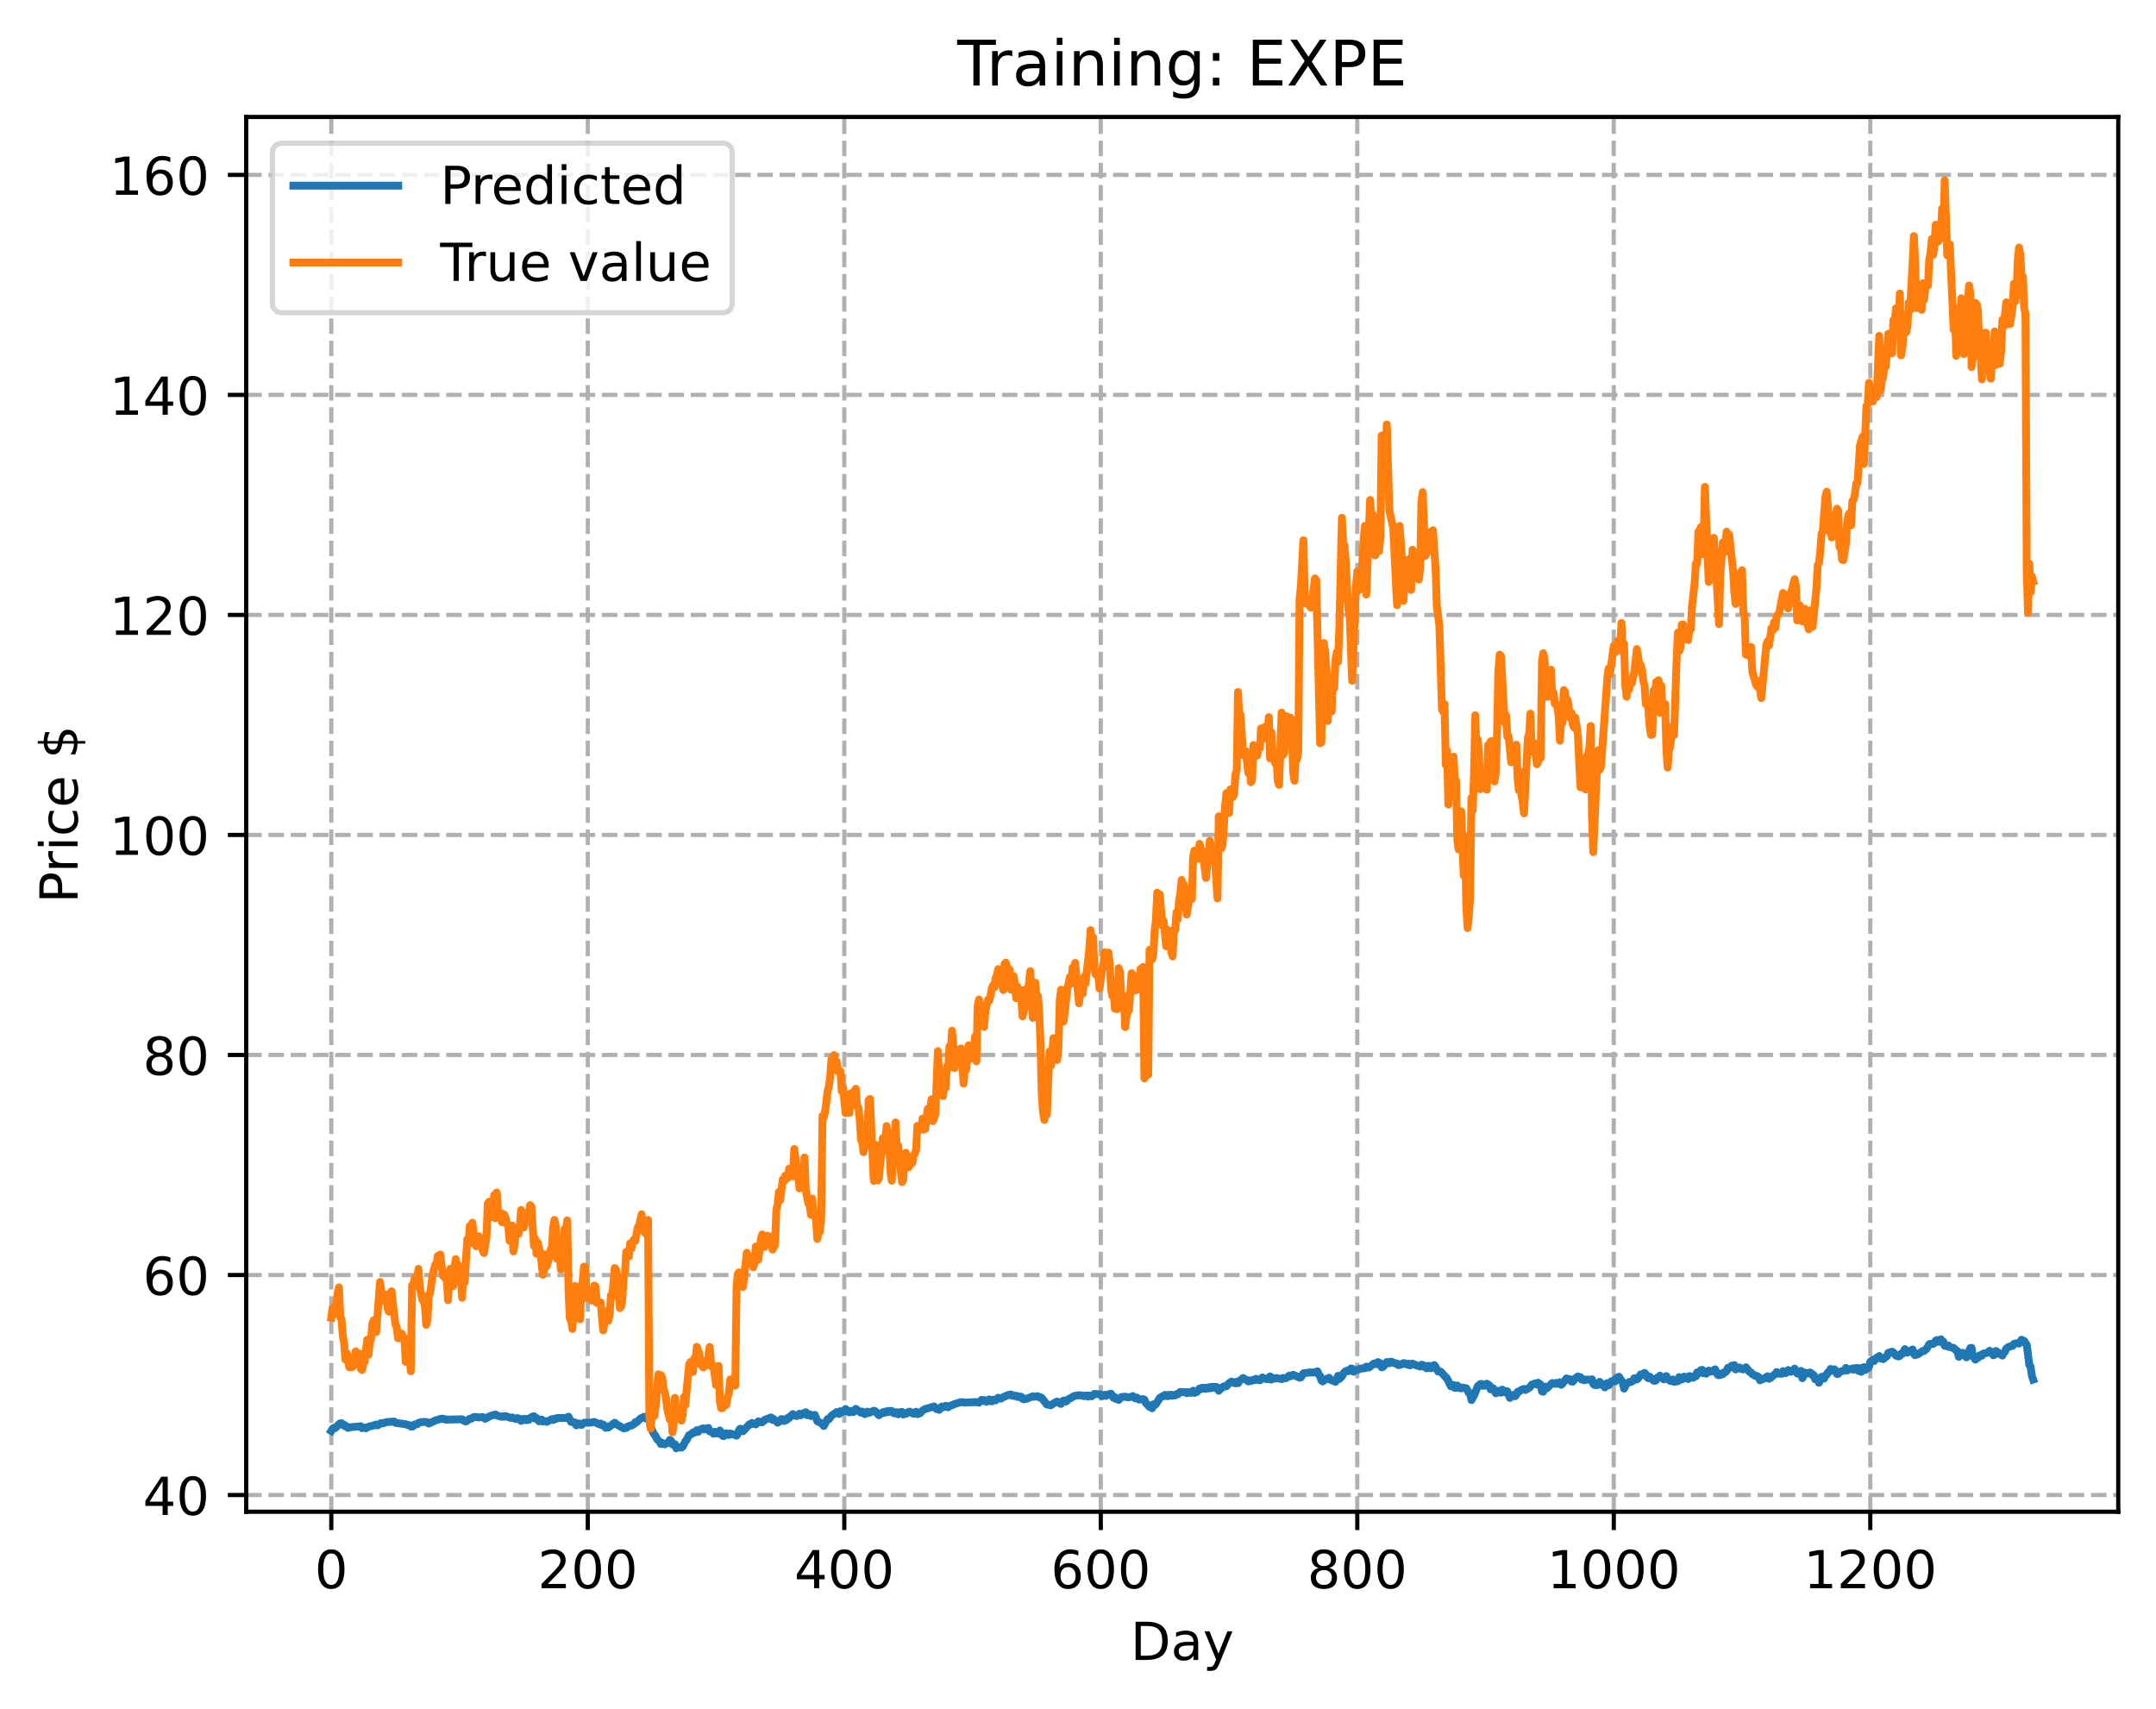 <?xml version="1.0" encoding="utf-8" standalone="no"?>
<!DOCTYPE svg PUBLIC "-//W3C//DTD SVG 1.1//EN"
  "http://www.w3.org/Graphics/SVG/1.1/DTD/svg11.dtd">
<!-- Created with matplotlib (https://matplotlib.org/) -->
<svg height="325.986pt" version="1.1" viewBox="0 0 411.286 325.986" width="411.286pt" xmlns="http://www.w3.org/2000/svg" xmlns:xlink="http://www.w3.org/1999/xlink">
 <defs>
  <style type="text/css">
*{stroke-linecap:butt;stroke-linejoin:round;}
  </style>
 </defs>
 <g id="figure_1">
  <g id="patch_1">
   <path d="M 0 325.986 
L 411.286 325.986 
L 411.286 0 
L 0 0 
z
" style="fill:#ffffff;"/>
  </g>
  <g id="axes_1">
   <g id="patch_2">
    <path d="M 46.966 288.43 
L 404.086 288.43 
L 404.086 22.318 
L 46.966 22.318 
z
" style="fill:#ffffff;"/>
   </g>
   <g id="matplotlib.axis_1">
    <g id="xtick_1">
     <g id="line2d_1">
      <path clip-path="url(#p0c48148f57)" d="M 63.198 288.43 
L 63.198 22.318 
" style="fill:none;stroke:#b0b0b0;stroke-dasharray:2.96,1.28;stroke-dashoffset:0;stroke-width:0.8;"/>
     </g>
     <g id="line2d_2">
      <defs>
       <path d="M 0 0 
L 0 3.5 
" id="md3e7ea92a9" style="stroke:#000000;stroke-width:0.8;"/>
      </defs>
      <g>
       <use style="stroke:#000000;stroke-width:0.8;" x="63.198" xlink:href="#md3e7ea92a9" y="288.43"/>
      </g>
     </g>
     <g id="text_1">
      <!-- 0 -->
      <defs>
       <path d="M 31.781 66.406 
Q 24.172 66.406 20.328 58.906 
Q 16.5 51.422 16.5 36.375 
Q 16.5 21.391 20.328 13.891 
Q 24.172 6.391 31.781 6.391 
Q 39.453 6.391 43.281 13.891 
Q 47.125 21.391 47.125 36.375 
Q 47.125 51.422 43.281 58.906 
Q 39.453 66.406 31.781 66.406 
z
M 31.781 74.219 
Q 44.047 74.219 50.516 64.516 
Q 56.984 54.828 56.984 36.375 
Q 56.984 17.969 50.516 8.266 
Q 44.047 -1.422 31.781 -1.422 
Q 19.531 -1.422 13.062 8.266 
Q 6.594 17.969 6.594 36.375 
Q 6.594 54.828 13.062 64.516 
Q 19.531 74.219 31.781 74.219 
z
" id="DejaVuSans-48"/>
      </defs>
      <g transform="translate(60.017 303.029)scale(0.1 -0.1)">
       <use xlink:href="#DejaVuSans-48"/>
      </g>
     </g>
    </g>
    <g id="xtick_2">
     <g id="line2d_3">
      <path clip-path="url(#p0c48148f57)" d="M 112.129 288.43 
L 112.129 22.318 
" style="fill:none;stroke:#b0b0b0;stroke-dasharray:2.96,1.28;stroke-dashoffset:0;stroke-width:0.8;"/>
     </g>
     <g id="line2d_4">
      <g>
       <use style="stroke:#000000;stroke-width:0.8;" x="112.129" xlink:href="#md3e7ea92a9" y="288.43"/>
      </g>
     </g>
     <g id="text_2">
      <!-- 200 -->
      <defs>
       <path d="M 19.188 8.297 
L 53.609 8.297 
L 53.609 0 
L 7.328 0 
L 7.328 8.297 
Q 12.938 14.109 22.625 23.891 
Q 32.328 33.688 34.812 36.531 
Q 39.547 41.844 41.422 45.531 
Q 43.312 49.219 43.312 52.781 
Q 43.312 58.594 39.234 62.25 
Q 35.156 65.922 28.609 65.922 
Q 23.969 65.922 18.812 64.312 
Q 13.672 62.703 7.812 59.422 
L 7.812 69.391 
Q 13.766 71.781 18.938 73 
Q 24.125 74.219 28.422 74.219 
Q 39.75 74.219 46.484 68.547 
Q 53.219 62.891 53.219 53.422 
Q 53.219 48.922 51.531 44.891 
Q 49.859 40.875 45.406 35.406 
Q 44.188 33.984 37.641 27.219 
Q 31.109 20.453 19.188 8.297 
z
" id="DejaVuSans-50"/>
      </defs>
      <g transform="translate(102.585 303.029)scale(0.1 -0.1)">
       <use xlink:href="#DejaVuSans-50"/>
       <use x="63.623" xlink:href="#DejaVuSans-48"/>
       <use x="127.246" xlink:href="#DejaVuSans-48"/>
      </g>
     </g>
    </g>
    <g id="xtick_3">
     <g id="line2d_5">
      <path clip-path="url(#p0c48148f57)" d="M 161.06 288.43 
L 161.06 22.318 
" style="fill:none;stroke:#b0b0b0;stroke-dasharray:2.96,1.28;stroke-dashoffset:0;stroke-width:0.8;"/>
     </g>
     <g id="line2d_6">
      <g>
       <use style="stroke:#000000;stroke-width:0.8;" x="161.06" xlink:href="#md3e7ea92a9" y="288.43"/>
      </g>
     </g>
     <g id="text_3">
      <!-- 400 -->
      <defs>
       <path d="M 37.797 64.312 
L 12.891 25.391 
L 37.797 25.391 
z
M 35.203 72.906 
L 47.609 72.906 
L 47.609 25.391 
L 58.016 25.391 
L 58.016 17.188 
L 47.609 17.188 
L 47.609 0 
L 37.797 0 
L 37.797 17.188 
L 4.891 17.188 
L 4.891 26.703 
z
" id="DejaVuSans-52"/>
      </defs>
      <g transform="translate(151.516 303.029)scale(0.1 -0.1)">
       <use xlink:href="#DejaVuSans-52"/>
       <use x="63.623" xlink:href="#DejaVuSans-48"/>
       <use x="127.246" xlink:href="#DejaVuSans-48"/>
      </g>
     </g>
    </g>
    <g id="xtick_4">
     <g id="line2d_7">
      <path clip-path="url(#p0c48148f57)" d="M 209.99 288.43 
L 209.99 22.318 
" style="fill:none;stroke:#b0b0b0;stroke-dasharray:2.96,1.28;stroke-dashoffset:0;stroke-width:0.8;"/>
     </g>
     <g id="line2d_8">
      <g>
       <use style="stroke:#000000;stroke-width:0.8;" x="209.99" xlink:href="#md3e7ea92a9" y="288.43"/>
      </g>
     </g>
     <g id="text_4">
      <!-- 600 -->
      <defs>
       <path d="M 33.016 40.375 
Q 26.375 40.375 22.484 35.828 
Q 18.609 31.297 18.609 23.391 
Q 18.609 15.531 22.484 10.953 
Q 26.375 6.391 33.016 6.391 
Q 39.656 6.391 43.531 10.953 
Q 47.406 15.531 47.406 23.391 
Q 47.406 31.297 43.531 35.828 
Q 39.656 40.375 33.016 40.375 
z
M 52.594 71.297 
L 52.594 62.312 
Q 48.875 64.062 45.094 64.984 
Q 41.312 65.922 37.594 65.922 
Q 27.828 65.922 22.672 59.328 
Q 17.531 52.734 16.797 39.406 
Q 19.672 43.656 24.016 45.922 
Q 28.375 48.188 33.594 48.188 
Q 44.578 48.188 50.953 41.516 
Q 57.328 34.859 57.328 23.391 
Q 57.328 12.156 50.688 5.359 
Q 44.047 -1.422 33.016 -1.422 
Q 20.359 -1.422 13.672 8.266 
Q 6.984 17.969 6.984 36.375 
Q 6.984 53.656 15.188 63.938 
Q 23.391 74.219 37.203 74.219 
Q 40.922 74.219 44.703 73.484 
Q 48.484 72.75 52.594 71.297 
z
" id="DejaVuSans-54"/>
      </defs>
      <g transform="translate(200.446 303.029)scale(0.1 -0.1)">
       <use xlink:href="#DejaVuSans-54"/>
       <use x="63.623" xlink:href="#DejaVuSans-48"/>
       <use x="127.246" xlink:href="#DejaVuSans-48"/>
      </g>
     </g>
    </g>
    <g id="xtick_5">
     <g id="line2d_9">
      <path clip-path="url(#p0c48148f57)" d="M 258.921 288.43 
L 258.921 22.318 
" style="fill:none;stroke:#b0b0b0;stroke-dasharray:2.96,1.28;stroke-dashoffset:0;stroke-width:0.8;"/>
     </g>
     <g id="line2d_10">
      <g>
       <use style="stroke:#000000;stroke-width:0.8;" x="258.921" xlink:href="#md3e7ea92a9" y="288.43"/>
      </g>
     </g>
     <g id="text_5">
      <!-- 800 -->
      <defs>
       <path d="M 31.781 34.625 
Q 24.75 34.625 20.719 30.859 
Q 16.703 27.094 16.703 20.516 
Q 16.703 13.922 20.719 10.156 
Q 24.75 6.391 31.781 6.391 
Q 38.812 6.391 42.859 10.172 
Q 46.922 13.969 46.922 20.516 
Q 46.922 27.094 42.891 30.859 
Q 38.875 34.625 31.781 34.625 
z
M 21.922 38.812 
Q 15.578 40.375 12.031 44.719 
Q 8.5 49.078 8.5 55.328 
Q 8.5 64.062 14.719 69.141 
Q 20.953 74.219 31.781 74.219 
Q 42.672 74.219 48.875 69.141 
Q 55.078 64.062 55.078 55.328 
Q 55.078 49.078 51.531 44.719 
Q 48 40.375 41.703 38.812 
Q 48.828 37.156 52.797 32.312 
Q 56.781 27.484 56.781 20.516 
Q 56.781 9.906 50.312 4.234 
Q 43.844 -1.422 31.781 -1.422 
Q 19.734 -1.422 13.25 4.234 
Q 6.781 9.906 6.781 20.516 
Q 6.781 27.484 10.781 32.312 
Q 14.797 37.156 21.922 38.812 
z
M 18.312 54.391 
Q 18.312 48.734 21.844 45.562 
Q 25.391 42.391 31.781 42.391 
Q 38.141 42.391 41.719 45.562 
Q 45.312 48.734 45.312 54.391 
Q 45.312 60.062 41.719 63.234 
Q 38.141 66.406 31.781 66.406 
Q 25.391 66.406 21.844 63.234 
Q 18.312 60.062 18.312 54.391 
z
" id="DejaVuSans-56"/>
      </defs>
      <g transform="translate(249.377 303.029)scale(0.1 -0.1)">
       <use xlink:href="#DejaVuSans-56"/>
       <use x="63.623" xlink:href="#DejaVuSans-48"/>
       <use x="127.246" xlink:href="#DejaVuSans-48"/>
      </g>
     </g>
    </g>
    <g id="xtick_6">
     <g id="line2d_11">
      <path clip-path="url(#p0c48148f57)" d="M 307.851 288.43 
L 307.851 22.318 
" style="fill:none;stroke:#b0b0b0;stroke-dasharray:2.96,1.28;stroke-dashoffset:0;stroke-width:0.8;"/>
     </g>
     <g id="line2d_12">
      <g>
       <use style="stroke:#000000;stroke-width:0.8;" x="307.851" xlink:href="#md3e7ea92a9" y="288.43"/>
      </g>
     </g>
     <g id="text_6">
      <!-- 1000 -->
      <defs>
       <path d="M 12.406 8.297 
L 28.516 8.297 
L 28.516 63.922 
L 10.984 60.406 
L 10.984 69.391 
L 28.422 72.906 
L 38.281 72.906 
L 38.281 8.297 
L 54.391 8.297 
L 54.391 0 
L 12.406 0 
z
" id="DejaVuSans-49"/>
      </defs>
      <g transform="translate(295.126 303.029)scale(0.1 -0.1)">
       <use xlink:href="#DejaVuSans-49"/>
       <use x="63.623" xlink:href="#DejaVuSans-48"/>
       <use x="127.246" xlink:href="#DejaVuSans-48"/>
       <use x="190.869" xlink:href="#DejaVuSans-48"/>
      </g>
     </g>
    </g>
    <g id="xtick_7">
     <g id="line2d_13">
      <path clip-path="url(#p0c48148f57)" d="M 356.782 288.43 
L 356.782 22.318 
" style="fill:none;stroke:#b0b0b0;stroke-dasharray:2.96,1.28;stroke-dashoffset:0;stroke-width:0.8;"/>
     </g>
     <g id="line2d_14">
      <g>
       <use style="stroke:#000000;stroke-width:0.8;" x="356.782" xlink:href="#md3e7ea92a9" y="288.43"/>
      </g>
     </g>
     <g id="text_7">
      <!-- 1200 -->
      <g transform="translate(344.057 303.029)scale(0.1 -0.1)">
       <use xlink:href="#DejaVuSans-49"/>
       <use x="63.623" xlink:href="#DejaVuSans-50"/>
       <use x="127.246" xlink:href="#DejaVuSans-48"/>
       <use x="190.869" xlink:href="#DejaVuSans-48"/>
      </g>
     </g>
    </g>
    <g id="text_8">
     <!-- Day -->
     <defs>
      <path d="M 19.672 64.797 
L 19.672 8.109 
L 31.594 8.109 
Q 46.688 8.109 53.688 14.938 
Q 60.688 21.781 60.688 36.531 
Q 60.688 51.172 53.688 57.984 
Q 46.688 64.797 31.594 64.797 
z
M 9.812 72.906 
L 30.078 72.906 
Q 51.266 72.906 61.172 64.094 
Q 71.094 55.281 71.094 36.531 
Q 71.094 17.672 61.125 8.828 
Q 51.172 0 30.078 0 
L 9.812 0 
z
" id="DejaVuSans-68"/>
      <path d="M 34.281 27.484 
Q 23.391 27.484 19.188 25 
Q 14.984 22.516 14.984 16.5 
Q 14.984 11.719 18.141 8.906 
Q 21.297 6.109 26.703 6.109 
Q 34.188 6.109 38.703 11.406 
Q 43.219 16.703 43.219 25.484 
L 43.219 27.484 
z
M 52.203 31.203 
L 52.203 0 
L 43.219 0 
L 43.219 8.297 
Q 40.141 3.328 35.547 0.953 
Q 30.953 -1.422 24.312 -1.422 
Q 15.922 -1.422 10.953 3.297 
Q 6 8.016 6 15.922 
Q 6 25.141 12.172 29.828 
Q 18.359 34.516 30.609 34.516 
L 43.219 34.516 
L 43.219 35.406 
Q 43.219 41.609 39.141 45 
Q 35.062 48.391 27.688 48.391 
Q 23 48.391 18.547 47.266 
Q 14.109 46.141 10.016 43.891 
L 10.016 52.203 
Q 14.938 54.109 19.578 55.047 
Q 24.219 56 28.609 56 
Q 40.484 56 46.344 49.844 
Q 52.203 43.703 52.203 31.203 
z
" id="DejaVuSans-97"/>
      <path d="M 32.172 -5.078 
Q 28.375 -14.844 24.75 -17.812 
Q 21.141 -20.797 15.094 -20.797 
L 7.906 -20.797 
L 7.906 -13.281 
L 13.188 -13.281 
Q 16.891 -13.281 18.938 -11.516 
Q 21 -9.766 23.484 -3.219 
L 25.094 0.875 
L 2.984 54.688 
L 12.5 54.688 
L 29.594 11.922 
L 46.688 54.688 
L 56.203 54.688 
z
" id="DejaVuSans-121"/>
     </defs>
     <g transform="translate(215.652 316.707)scale(0.1 -0.1)">
      <use xlink:href="#DejaVuSans-68"/>
      <use x="77.002" xlink:href="#DejaVuSans-97"/>
      <use x="138.281" xlink:href="#DejaVuSans-121"/>
     </g>
    </g>
   </g>
   <g id="matplotlib.axis_2">
    <g id="ytick_1">
     <g id="line2d_15">
      <path clip-path="url(#p0c48148f57)" d="M 46.966 285.242 
L 404.086 285.242 
" style="fill:none;stroke:#b0b0b0;stroke-dasharray:2.96,1.28;stroke-dashoffset:0;stroke-width:0.8;"/>
     </g>
     <g id="line2d_16">
      <defs>
       <path d="M 0 0 
L -3.5 0 
" id="m4ab58256ab" style="stroke:#000000;stroke-width:0.8;"/>
      </defs>
      <g>
       <use style="stroke:#000000;stroke-width:0.8;" x="46.966" xlink:href="#m4ab58256ab" y="285.242"/>
      </g>
     </g>
     <g id="text_9">
      <!-- 40 -->
      <g transform="translate(27.241 289.042)scale(0.1 -0.1)">
       <use xlink:href="#DejaVuSans-52"/>
       <use x="63.623" xlink:href="#DejaVuSans-48"/>
      </g>
     </g>
    </g>
    <g id="ytick_2">
     <g id="line2d_17">
      <path clip-path="url(#p0c48148f57)" d="M 46.966 243.263 
L 404.086 243.263 
" style="fill:none;stroke:#b0b0b0;stroke-dasharray:2.96,1.28;stroke-dashoffset:0;stroke-width:0.8;"/>
     </g>
     <g id="line2d_18">
      <g>
       <use style="stroke:#000000;stroke-width:0.8;" x="46.966" xlink:href="#m4ab58256ab" y="243.263"/>
      </g>
     </g>
     <g id="text_10">
      <!-- 60 -->
      <g transform="translate(27.241 247.062)scale(0.1 -0.1)">
       <use xlink:href="#DejaVuSans-54"/>
       <use x="63.623" xlink:href="#DejaVuSans-48"/>
      </g>
     </g>
    </g>
    <g id="ytick_3">
     <g id="line2d_19">
      <path clip-path="url(#p0c48148f57)" d="M 46.966 201.283 
L 404.086 201.283 
" style="fill:none;stroke:#b0b0b0;stroke-dasharray:2.96,1.28;stroke-dashoffset:0;stroke-width:0.8;"/>
     </g>
     <g id="line2d_20">
      <g>
       <use style="stroke:#000000;stroke-width:0.8;" x="46.966" xlink:href="#m4ab58256ab" y="201.283"/>
      </g>
     </g>
     <g id="text_11">
      <!-- 80 -->
      <g transform="translate(27.241 205.082)scale(0.1 -0.1)">
       <use xlink:href="#DejaVuSans-56"/>
       <use x="63.623" xlink:href="#DejaVuSans-48"/>
      </g>
     </g>
    </g>
    <g id="ytick_4">
     <g id="line2d_21">
      <path clip-path="url(#p0c48148f57)" d="M 46.966 159.304 
L 404.086 159.304 
" style="fill:none;stroke:#b0b0b0;stroke-dasharray:2.96,1.28;stroke-dashoffset:0;stroke-width:0.8;"/>
     </g>
     <g id="line2d_22">
      <g>
       <use style="stroke:#000000;stroke-width:0.8;" x="46.966" xlink:href="#m4ab58256ab" y="159.304"/>
      </g>
     </g>
     <g id="text_12">
      <!-- 100 -->
      <g transform="translate(20.878 163.103)scale(0.1 -0.1)">
       <use xlink:href="#DejaVuSans-49"/>
       <use x="63.623" xlink:href="#DejaVuSans-48"/>
       <use x="127.246" xlink:href="#DejaVuSans-48"/>
      </g>
     </g>
    </g>
    <g id="ytick_5">
     <g id="line2d_23">
      <path clip-path="url(#p0c48148f57)" d="M 46.966 117.324 
L 404.086 117.324 
" style="fill:none;stroke:#b0b0b0;stroke-dasharray:2.96,1.28;stroke-dashoffset:0;stroke-width:0.8;"/>
     </g>
     <g id="line2d_24">
      <g>
       <use style="stroke:#000000;stroke-width:0.8;" x="46.966" xlink:href="#m4ab58256ab" y="117.324"/>
      </g>
     </g>
     <g id="text_13">
      <!-- 120 -->
      <g transform="translate(20.878 121.123)scale(0.1 -0.1)">
       <use xlink:href="#DejaVuSans-49"/>
       <use x="63.623" xlink:href="#DejaVuSans-50"/>
       <use x="127.246" xlink:href="#DejaVuSans-48"/>
      </g>
     </g>
    </g>
    <g id="ytick_6">
     <g id="line2d_25">
      <path clip-path="url(#p0c48148f57)" d="M 46.966 75.344 
L 404.086 75.344 
" style="fill:none;stroke:#b0b0b0;stroke-dasharray:2.96,1.28;stroke-dashoffset:0;stroke-width:0.8;"/>
     </g>
     <g id="line2d_26">
      <g>
       <use style="stroke:#000000;stroke-width:0.8;" x="46.966" xlink:href="#m4ab58256ab" y="75.344"/>
      </g>
     </g>
     <g id="text_14">
      <!-- 140 -->
      <g transform="translate(20.878 79.143)scale(0.1 -0.1)">
       <use xlink:href="#DejaVuSans-49"/>
       <use x="63.623" xlink:href="#DejaVuSans-52"/>
       <use x="127.246" xlink:href="#DejaVuSans-48"/>
      </g>
     </g>
    </g>
    <g id="ytick_7">
     <g id="line2d_27">
      <path clip-path="url(#p0c48148f57)" d="M 46.966 33.365 
L 404.086 33.365 
" style="fill:none;stroke:#b0b0b0;stroke-dasharray:2.96,1.28;stroke-dashoffset:0;stroke-width:0.8;"/>
     </g>
     <g id="line2d_28">
      <g>
       <use style="stroke:#000000;stroke-width:0.8;" x="46.966" xlink:href="#m4ab58256ab" y="33.365"/>
      </g>
     </g>
     <g id="text_15">
      <!-- 160 -->
      <g transform="translate(20.878 37.164)scale(0.1 -0.1)">
       <use xlink:href="#DejaVuSans-49"/>
       <use x="63.623" xlink:href="#DejaVuSans-54"/>
       <use x="127.246" xlink:href="#DejaVuSans-48"/>
      </g>
     </g>
    </g>
    <g id="text_16">
     <!-- Price $ -->
     <defs>
      <path d="M 19.672 64.797 
L 19.672 37.406 
L 32.078 37.406 
Q 38.969 37.406 42.719 40.969 
Q 46.484 44.531 46.484 51.125 
Q 46.484 57.672 42.719 61.234 
Q 38.969 64.797 32.078 64.797 
z
M 9.812 72.906 
L 32.078 72.906 
Q 44.344 72.906 50.609 67.359 
Q 56.891 61.812 56.891 51.125 
Q 56.891 40.328 50.609 34.812 
Q 44.344 29.297 32.078 29.297 
L 19.672 29.297 
L 19.672 0 
L 9.812 0 
z
" id="DejaVuSans-80"/>
      <path d="M 41.109 46.297 
Q 39.594 47.172 37.812 47.578 
Q 36.031 48 33.891 48 
Q 26.266 48 22.188 43.047 
Q 18.109 38.094 18.109 28.812 
L 18.109 0 
L 9.078 0 
L 9.078 54.688 
L 18.109 54.688 
L 18.109 46.188 
Q 20.953 51.172 25.484 53.578 
Q 30.031 56 36.531 56 
Q 37.453 56 38.578 55.875 
Q 39.703 55.766 41.062 55.516 
z
" id="DejaVuSans-114"/>
      <path d="M 9.422 54.688 
L 18.406 54.688 
L 18.406 0 
L 9.422 0 
z
M 9.422 75.984 
L 18.406 75.984 
L 18.406 64.594 
L 9.422 64.594 
z
" id="DejaVuSans-105"/>
      <path d="M 48.781 52.594 
L 48.781 44.188 
Q 44.969 46.297 41.141 47.344 
Q 37.312 48.391 33.406 48.391 
Q 24.656 48.391 19.812 42.844 
Q 14.984 37.312 14.984 27.297 
Q 14.984 17.281 19.812 11.734 
Q 24.656 6.203 33.406 6.203 
Q 37.312 6.203 41.141 7.25 
Q 44.969 8.297 48.781 10.406 
L 48.781 2.094 
Q 45.016 0.344 40.984 -0.531 
Q 36.969 -1.422 32.422 -1.422 
Q 20.062 -1.422 12.781 6.344 
Q 5.516 14.109 5.516 27.297 
Q 5.516 40.672 12.859 48.328 
Q 20.219 56 33.016 56 
Q 37.156 56 41.109 55.141 
Q 45.062 54.297 48.781 52.594 
z
" id="DejaVuSans-99"/>
      <path d="M 56.203 29.594 
L 56.203 25.203 
L 14.891 25.203 
Q 15.484 15.922 20.484 11.062 
Q 25.484 6.203 34.422 6.203 
Q 39.594 6.203 44.453 7.469 
Q 49.312 8.734 54.109 11.281 
L 54.109 2.781 
Q 49.266 0.734 44.188 -0.344 
Q 39.109 -1.422 33.891 -1.422 
Q 20.797 -1.422 13.156 6.188 
Q 5.516 13.812 5.516 26.812 
Q 5.516 40.234 12.766 48.109 
Q 20.016 56 32.328 56 
Q 43.359 56 49.781 48.891 
Q 56.203 41.797 56.203 29.594 
z
M 47.219 32.234 
Q 47.125 39.594 43.094 43.984 
Q 39.062 48.391 32.422 48.391 
Q 24.906 48.391 20.391 44.141 
Q 15.875 39.891 15.188 32.172 
z
" id="DejaVuSans-101"/>
      <path id="DejaVuSans-32"/>
      <path d="M 33.797 -14.703 
L 28.906 -14.703 
L 28.859 0 
Q 23.734 0.094 18.609 1.188 
Q 13.484 2.297 8.297 4.5 
L 8.297 13.281 
Q 13.281 10.156 18.375 8.562 
Q 23.484 6.984 28.906 6.938 
L 28.906 29.203 
Q 18.109 30.953 13.203 35.156 
Q 8.297 39.359 8.297 46.688 
Q 8.297 54.641 13.625 59.219 
Q 18.953 63.812 28.906 64.5 
L 28.906 75.984 
L 33.797 75.984 
L 33.797 64.656 
Q 38.328 64.453 42.578 63.688 
Q 46.828 62.938 50.875 61.625 
L 50.875 53.078 
Q 46.828 55.125 42.547 56.25 
Q 38.281 57.375 33.797 57.562 
L 33.797 36.719 
Q 44.875 35.016 50.094 30.609 
Q 55.328 26.219 55.328 18.609 
Q 55.328 10.359 49.781 5.594 
Q 44.234 0.828 33.797 0.094 
z
M 28.906 37.594 
L 28.906 57.625 
Q 23.25 56.984 20.266 54.391 
Q 17.281 51.812 17.281 47.516 
Q 17.281 43.312 20.031 40.969 
Q 22.797 38.625 28.906 37.594 
z
M 33.797 28.219 
L 33.797 7.078 
Q 39.984 7.906 43.141 10.594 
Q 46.297 13.281 46.297 17.672 
Q 46.297 21.969 43.281 24.5 
Q 40.281 27.047 33.797 28.219 
z
" id="DejaVuSans-36"/>
     </defs>
     <g transform="translate(14.798 172.342)rotate(-90)scale(0.1 -0.1)">
      <use xlink:href="#DejaVuSans-80"/>
      <use x="58.553" xlink:href="#DejaVuSans-114"/>
      <use x="99.666" xlink:href="#DejaVuSans-105"/>
      <use x="127.449" xlink:href="#DejaVuSans-99"/>
      <use x="182.43" xlink:href="#DejaVuSans-101"/>
      <use x="243.953" xlink:href="#DejaVuSans-32"/>
      <use x="275.74" xlink:href="#DejaVuSans-36"/>
     </g>
    </g>
   </g>
   <g id="line2d_29">
    <path clip-path="url(#p0c48148f57)" d="M 63.198 273.012 
L 63.443 272.609 
L 63.688 272.421 
L 63.932 272.485 
L 64.666 271.734 
L 64.911 271.558 
L 65.156 271.553 
L 65.4 271.874 
L 65.645 271.841 
L 65.89 272.166 
L 66.134 272.149 
L 66.379 272.437 
L 67.113 272.271 
L 68.336 272.18 
L 68.825 272.125 
L 69.07 272.482 
L 69.559 272.359 
L 69.804 272.508 
L 70.293 272.217 
L 71.027 272.035 
L 71.761 271.791 
L 72.006 271.967 
L 72.74 271.497 
L 72.984 271.58 
L 73.718 271.332 
L 75.186 271.228 
L 75.431 271.465 
L 77.388 271.734 
L 77.878 271.919 
L 78.122 271.91 
L 78.367 272.171 
L 78.611 272.197 
L 78.856 272.079 
L 79.101 271.774 
L 79.59 271.728 
L 79.835 271.487 
L 80.324 271.346 
L 81.058 271.274 
L 81.547 271.374 
L 81.792 271.606 
L 83.015 271.037 
L 84.239 270.667 
L 84.728 270.717 
L 84.972 270.858 
L 88.153 270.79 
L 88.398 271.028 
L 88.887 271.22 
L 89.621 270.688 
L 89.866 270.693 
L 90.355 270.381 
L 90.599 270.332 
L 91.089 270.403 
L 91.333 270.461 
L 91.823 270.379 
L 92.067 270.363 
L 92.312 270.464 
L 92.557 270.697 
L 93.291 270.276 
L 93.78 270.082 
L 94.514 269.874 
L 94.759 270.071 
L 95.248 270.191 
L 95.737 270.328 
L 95.982 270.227 
L 96.227 270.308 
L 96.471 270.185 
L 97.45 270.542 
L 97.694 270.44 
L 98.428 270.748 
L 98.673 270.567 
L 98.918 270.633 
L 99.407 271.097 
L 99.652 270.737 
L 99.896 270.94 
L 100.141 270.708 
L 100.386 270.957 
L 100.63 270.689 
L 100.875 270.899 
L 101.364 270.387 
L 101.854 270.205 
L 102.098 270.669 
L 102.343 270.552 
L 102.832 271.179 
L 103.321 270.833 
L 103.566 271.216 
L 103.811 271.105 
L 104.3 271.277 
L 105.279 270.77 
L 105.523 270.917 
L 105.768 270.69 
L 106.013 270.738 
L 106.257 270.556 
L 107.97 270.541 
L 108.459 270.301 
L 108.948 271.298 
L 109.682 271.394 
L 109.927 271.951 
L 110.416 271.594 
L 110.906 271.88 
L 111.395 271.45 
L 112.618 271.441 
L 113.352 271.291 
L 114.331 271.744 
L 114.575 271.605 
L 114.82 271.92 
L 115.065 271.796 
L 115.554 272.419 
L 115.799 272.171 
L 116.043 272.363 
L 117.022 271.612 
L 117.267 271.457 
L 117.756 271.84 
L 118.979 272.522 
L 119.469 272.443 
L 119.713 272.175 
L 119.958 272.14 
L 120.203 271.984 
L 120.447 271.981 
L 120.936 271.71 
L 121.181 271.349 
L 121.426 271.368 
L 122.16 270.662 
L 122.894 270.308 
L 123.383 270.726 
L 123.628 270.576 
L 123.872 270.829 
L 124.117 272.265 
L 124.606 273.376 
L 125.096 274.07 
L 125.34 274.582 
L 125.83 275.047 
L 126.074 275.507 
L 126.319 275.291 
L 126.808 275.573 
L 127.297 275.291 
L 127.542 275.294 
L 127.787 274.723 
L 128.031 274.907 
L 128.276 275.591 
L 128.765 275.56 
L 129.01 276.334 
L 129.255 276.076 
L 129.989 276.198 
L 130.233 275.999 
L 130.723 275.033 
L 130.967 274.751 
L 131.457 273.808 
L 131.946 273.596 
L 132.191 273.307 
L 132.435 273.361 
L 132.924 272.868 
L 133.169 273.177 
L 133.658 272.692 
L 134.148 272.509 
L 134.392 272.728 
L 135.126 272.435 
L 135.371 273.088 
L 135.86 273.243 
L 136.105 273.538 
L 136.35 273.181 
L 136.839 273.495 
L 137.328 272.933 
L 137.573 273.285 
L 137.818 273.921 
L 138.062 274.009 
L 138.551 273.461 
L 139.041 273.793 
L 139.285 273.499 
L 140.019 273.746 
L 140.264 273.757 
L 140.509 273.921 
L 140.753 273.511 
L 140.998 272.804 
L 141.243 272.584 
L 141.487 272.72 
L 141.732 273.071 
L 142.955 271.754 
L 143.2 271.782 
L 143.445 271.501 
L 144.178 271.768 
L 144.668 271.186 
L 145.157 271.374 
L 145.402 271.364 
L 145.891 270.897 
L 147.114 270.436 
L 147.359 270.904 
L 147.604 270.763 
L 148.338 271.435 
L 148.827 271.135 
L 149.072 270.741 
L 149.316 270.787 
L 149.561 271.117 
L 150.05 270.928 
L 150.295 270.509 
L 150.539 270.559 
L 151.029 269.973 
L 151.273 269.807 
L 151.518 270.059 
L 152.007 270.173 
L 152.497 269.731 
L 152.741 270.033 
L 153.231 269.666 
L 153.72 269.446 
L 153.965 270.006 
L 154.454 269.837 
L 154.699 270.181 
L 155.433 269.946 
L 155.922 271.16 
L 156.9 271.676 
L 157.145 272.062 
L 157.634 271.164 
L 157.879 270.742 
L 158.124 270.787 
L 158.613 270.13 
L 159.592 269.413 
L 159.836 269.497 
L 160.081 269.772 
L 160.326 269.243 
L 160.815 269.365 
L 161.304 268.824 
L 161.794 269.355 
L 162.038 269.477 
L 162.283 269.177 
L 162.772 269.424 
L 163.261 268.801 
L 164.24 269.534 
L 164.485 269.321 
L 164.974 269.819 
L 165.463 269.339 
L 165.708 269.595 
L 166.687 269.163 
L 166.931 269.233 
L 167.665 270.012 
L 168.399 269.45 
L 168.644 269.554 
L 168.888 269.318 
L 169.133 269.476 
L 169.378 269.206 
L 169.622 269.363 
L 169.867 269.193 
L 170.112 269.204 
L 170.356 269.537 
L 170.601 269.667 
L 170.846 269.456 
L 171.09 269.453 
L 171.335 269.837 
L 171.824 269.402 
L 172.069 269.377 
L 172.314 269.883 
L 172.558 269.721 
L 172.803 269.754 
L 173.292 269.389 
L 173.537 269.33 
L 174.026 269.63 
L 174.271 269.722 
L 174.76 269.351 
L 175.005 269.801 
L 175.494 269.642 
L 175.983 269.122 
L 176.473 268.842 
L 178.185 268.344 
L 178.675 268.845 
L 178.919 268.826 
L 179.164 268.991 
L 179.653 268.366 
L 179.898 268.505 
L 180.387 268.225 
L 180.632 268.447 
L 180.876 268.504 
L 181.121 268.243 
L 181.61 268.115 
L 182.1 267.881 
L 183.323 267.508 
L 184.057 267.6 
L 186.259 267.505 
L 186.748 267.619 
L 187.237 267.089 
L 187.482 267.276 
L 187.727 267.112 
L 187.971 267.365 
L 188.216 267.45 
L 188.705 266.994 
L 188.95 267.314 
L 189.195 267.367 
L 189.439 267.062 
L 189.929 267.181 
L 190.418 266.678 
L 190.907 266.867 
L 191.397 266.566 
L 191.886 266.342 
L 192.375 266.148 
L 192.864 266.061 
L 193.109 266.311 
L 193.354 266.232 
L 193.598 266.372 
L 193.843 266.3 
L 194.088 266.518 
L 194.332 266.419 
L 194.577 266.595 
L 194.822 266.491 
L 195.066 266.875 
L 195.311 266.992 
L 195.556 266.874 
L 195.8 266.901 
L 197.024 266.406 
L 197.268 266.491 
L 198.002 266.392 
L 198.247 266.61 
L 198.491 266.598 
L 198.736 266.734 
L 199.715 267.973 
L 200.449 268.127 
L 201.427 267.487 
L 201.672 267.414 
L 202.161 267.744 
L 202.406 267.865 
L 202.651 267.418 
L 202.895 267.214 
L 203.14 267.222 
L 203.385 267.399 
L 203.874 266.903 
L 204.118 266.833 
L 204.852 266.368 
L 205.831 266.184 
L 206.32 266.27 
L 206.565 266.267 
L 206.81 266.387 
L 207.299 266.238 
L 207.544 266.466 
L 207.788 266.259 
L 208.278 266.399 
L 208.767 265.944 
L 209.99 266.049 
L 210.235 266.376 
L 210.724 266.129 
L 210.969 266.328 
L 211.458 266.029 
L 211.947 265.913 
L 212.437 266.7 
L 212.681 266.563 
L 212.926 266.914 
L 213.171 266.805 
L 213.415 267.091 
L 213.905 266.552 
L 214.639 266.471 
L 215.128 266.611 
L 215.862 266.513 
L 216.106 266.369 
L 216.596 266.817 
L 216.84 266.649 
L 217.33 267.038 
L 217.819 266.992 
L 218.064 266.947 
L 218.308 267.049 
L 218.553 267.626 
L 219.287 268.426 
L 219.532 268.405 
L 219.776 268.69 
L 220.021 267.942 
L 220.266 268.111 
L 220.51 267.887 
L 221.244 266.727 
L 221.734 266.412 
L 221.978 266.409 
L 222.223 266.129 
L 222.712 266.387 
L 222.957 266.13 
L 223.201 266.3 
L 223.446 266.1 
L 223.691 266.294 
L 223.935 266.164 
L 224.18 266.238 
L 224.425 266.003 
L 224.669 266.036 
L 225.159 265.562 
L 225.648 265.615 
L 226.137 265.608 
L 226.382 265.808 
L 226.627 265.61 
L 227.116 265.751 
L 227.605 265.339 
L 227.85 265.761 
L 228.339 265.554 
L 228.828 264.923 
L 229.073 265.047 
L 229.318 264.782 
L 229.562 264.964 
L 229.807 264.754 
L 230.052 264.99 
L 230.541 264.706 
L 230.786 264.897 
L 231.03 264.618 
L 231.275 264.807 
L 231.52 264.58 
L 231.764 264.767 
L 232.009 264.605 
L 232.498 265.348 
L 232.743 264.816 
L 232.988 264.911 
L 233.477 264.491 
L 233.966 264.492 
L 234.455 263.892 
L 234.945 263.599 
L 235.434 263.873 
L 235.679 263.922 
L 235.923 263.607 
L 236.168 263.916 
L 236.413 263.5 
L 237.147 262.925 
L 237.636 263.232 
L 237.881 263.316 
L 238.125 263.575 
L 238.37 263.363 
L 238.615 263.502 
L 239.104 263.252 
L 239.349 263.318 
L 239.593 263.068 
L 240.082 263.32 
L 240.327 263.351 
L 240.816 262.821 
L 241.306 263.055 
L 241.795 263.137 
L 242.284 262.612 
L 242.529 263.224 
L 242.774 262.908 
L 243.263 263.023 
L 243.508 262.92 
L 244.486 263.13 
L 244.731 262.909 
L 245.22 262.976 
L 245.465 262.863 
L 245.954 262.456 
L 246.199 262.577 
L 246.688 262.297 
L 247.911 262.855 
L 248.156 262.802 
L 248.645 262.026 
L 249.869 261.85 
L 250.603 261.874 
L 251.337 261.653 
L 251.581 262.29 
L 251.826 262.513 
L 252.07 263.376 
L 252.315 263.57 
L 253.049 263.066 
L 253.294 263.059 
L 253.538 262.868 
L 253.783 263.241 
L 254.272 263.432 
L 254.762 263.637 
L 255.251 262.501 
L 255.496 263.102 
L 255.985 262.641 
L 256.23 262.066 
L 256.719 261.602 
L 256.964 261.526 
L 257.208 261.613 
L 257.697 261.116 
L 257.942 261.133 
L 258.187 261.707 
L 258.431 261.443 
L 258.676 261.475 
L 259.655 261.096 
L 260.389 261.041 
L 260.633 260.742 
L 261.123 260.925 
L 262.101 260.154 
L 262.346 260.153 
L 262.591 260.279 
L 262.835 259.888 
L 263.325 260.108 
L 263.569 260.882 
L 263.814 260.811 
L 264.548 259.867 
L 264.792 260.082 
L 265.037 260.102 
L 265.282 259.797 
L 265.526 259.839 
L 265.771 260.013 
L 266.016 260.031 
L 266.26 260.189 
L 266.505 260.154 
L 266.75 260.463 
L 266.994 260.444 
L 267.239 260.292 
L 267.484 260.292 
L 267.728 260.073 
L 267.973 260.105 
L 268.462 260.368 
L 268.707 260.183 
L 268.952 260.505 
L 269.441 260.165 
L 270.419 260.606 
L 270.664 260.593 
L 270.909 260.727 
L 271.153 260.395 
L 271.398 260.43 
L 271.643 260.768 
L 271.887 260.599 
L 272.132 261.061 
L 272.377 260.617 
L 272.621 260.59 
L 272.866 261.05 
L 273.355 260.941 
L 273.6 260.445 
L 273.845 260.767 
L 274.334 261.67 
L 274.823 261.698 
L 276.046 263.023 
L 276.78 264.504 
L 277.27 264.251 
L 277.514 264.801 
L 277.759 264.792 
L 278.004 264.355 
L 278.493 264.85 
L 278.738 264.891 
L 278.982 264.743 
L 279.716 264.879 
L 280.206 265.763 
L 280.45 265.805 
L 280.695 267.12 
L 281.184 266.258 
L 281.918 264.468 
L 282.407 264.058 
L 282.652 264.051 
L 282.897 264.41 
L 283.141 264.331 
L 283.386 264.372 
L 283.631 263.998 
L 284.12 264.325 
L 284.365 265.091 
L 284.854 264.867 
L 285.343 265.828 
L 285.833 265.359 
L 286.322 265.721 
L 286.567 265.133 
L 286.811 265.31 
L 287.056 265.63 
L 287.301 265.427 
L 287.545 265.468 
L 288.034 266.712 
L 288.279 266.383 
L 288.524 266.393 
L 288.768 266.119 
L 289.013 266.397 
L 289.258 266.111 
L 289.502 265.558 
L 289.747 265.524 
L 290.236 265.172 
L 290.726 264.986 
L 290.97 265.209 
L 291.704 264.792 
L 291.949 264.582 
L 292.194 264.183 
L 292.928 263.934 
L 293.172 264.155 
L 293.417 263.814 
L 293.906 264.183 
L 294.151 265.463 
L 294.395 265.532 
L 294.885 264.575 
L 295.129 264.836 
L 296.108 263.874 
L 296.597 264.023 
L 296.842 263.848 
L 297.087 264.012 
L 297.576 263.732 
L 297.821 264.213 
L 298.065 264.024 
L 298.31 263.576 
L 298.555 263.434 
L 298.799 263.001 
L 299.289 263.122 
L 299.533 263.162 
L 299.778 263.579 
L 300.022 263.615 
L 300.512 262.985 
L 301.001 262.609 
L 301.246 262.787 
L 301.49 262.757 
L 301.735 263.215 
L 301.98 263.127 
L 302.224 263.35 
L 302.714 263.205 
L 303.448 263.262 
L 303.692 263.162 
L 303.937 264.031 
L 304.182 264.261 
L 304.426 264.061 
L 304.671 264.284 
L 304.916 264.094 
L 305.16 263.648 
L 305.405 264.181 
L 305.894 264.081 
L 306.139 264.707 
L 306.628 263.889 
L 306.873 264.305 
L 307.362 263.565 
L 307.607 263.484 
L 308.096 263.579 
L 308.341 262.942 
L 308.83 262.673 
L 309.564 263.765 
L 309.809 264.939 
L 310.298 263.946 
L 310.543 263.869 
L 310.787 263.665 
L 311.032 263.707 
L 311.521 263.446 
L 311.766 262.972 
L 312.01 262.941 
L 312.255 263.198 
L 312.5 262.983 
L 312.989 262.22 
L 313.234 262.346 
L 313.723 261.94 
L 313.968 262.195 
L 314.212 262.767 
L 314.457 262.952 
L 314.702 262.653 
L 315.191 263.176 
L 315.436 263.404 
L 315.68 263.454 
L 315.925 263.346 
L 316.17 262.829 
L 316.414 262.839 
L 316.659 262.461 
L 316.904 262.718 
L 317.148 262.733 
L 317.393 263.177 
L 317.882 262.551 
L 318.127 263.107 
L 318.616 263.459 
L 318.861 263.52 
L 319.105 263.192 
L 319.35 263.628 
L 320.084 263.522 
L 320.329 262.743 
L 320.818 263.206 
L 321.307 262.649 
L 321.552 262.916 
L 322.041 263.112 
L 322.286 262.542 
L 322.531 262.854 
L 322.775 262.684 
L 323.02 262.865 
L 323.265 262.528 
L 323.509 262.601 
L 323.754 261.84 
L 323.998 262.055 
L 324.488 261.396 
L 324.732 261.362 
L 324.977 262.005 
L 325.222 261.87 
L 325.466 262.089 
L 325.711 261.655 
L 325.956 261.507 
L 326.2 261.729 
L 326.445 261.566 
L 326.69 261.658 
L 327.179 261.264 
L 327.668 262.306 
L 327.913 262.386 
L 328.158 262.335 
L 328.402 262.068 
L 328.647 262.188 
L 328.892 261.837 
L 329.136 261.834 
L 329.381 261.577 
L 329.625 260.974 
L 330.115 260.916 
L 330.359 260.55 
L 330.604 260.692 
L 330.849 260.452 
L 331.093 261.281 
L 331.338 260.996 
L 331.827 260.9 
L 332.072 261.179 
L 332.561 261.273 
L 333.051 260.875 
L 333.785 261.772 
L 334.029 261.851 
L 334.274 262.188 
L 334.519 262.246 
L 334.763 262.478 
L 335.252 262.563 
L 335.497 262.758 
L 335.742 263.356 
L 336.476 263.035 
L 337.21 262.584 
L 337.454 263.056 
L 337.699 262.942 
L 338.433 262.315 
L 338.678 262.166 
L 338.922 261.777 
L 339.167 262.084 
L 339.412 262.102 
L 339.656 261.945 
L 339.901 262.109 
L 340.146 261.6 
L 340.635 261.99 
L 340.88 261.794 
L 341.124 261.404 
L 341.613 261.734 
L 341.858 261.512 
L 342.103 261.581 
L 342.347 261.131 
L 342.837 262.052 
L 343.081 262.101 
L 343.326 261.677 
L 343.571 261.554 
L 343.815 262.951 
L 344.305 261.879 
L 344.794 262.078 
L 345.283 261.849 
L 345.528 261.998 
L 345.773 262.404 
L 346.017 262.357 
L 346.262 263.158 
L 346.751 263.132 
L 346.996 263.825 
L 347.485 262.686 
L 347.73 262.961 
L 347.974 263.029 
L 348.219 262.404 
L 348.464 262.304 
L 348.708 261.843 
L 348.953 261.746 
L 349.198 261.192 
L 349.442 261.385 
L 349.932 261.255 
L 350.176 261.58 
L 350.421 262.149 
L 350.666 262.124 
L 350.91 261.734 
L 351.889 261.468 
L 352.134 261.002 
L 352.378 261.487 
L 352.623 261.264 
L 353.112 261.22 
L 353.357 261.109 
L 353.601 261.323 
L 353.846 261.035 
L 354.335 261.003 
L 354.58 261.583 
L 354.825 261.057 
L 355.069 261.741 
L 355.559 260.836 
L 355.803 261.391 
L 356.048 261.027 
L 356.293 261.074 
L 356.537 260.765 
L 356.782 259.826 
L 357.271 259.426 
L 357.516 259.674 
L 358.005 259.035 
L 358.25 259.124 
L 358.495 258.726 
L 358.739 259.179 
L 358.984 259.058 
L 359.228 259.31 
L 359.962 258.743 
L 360.207 258.138 
L 360.941 257.888 
L 361.186 258.034 
L 361.675 258.643 
L 362.164 258.803 
L 362.409 258.7 
L 362.654 258.281 
L 362.898 258.321 
L 363.388 257.407 
L 363.632 257.947 
L 363.877 258.066 
L 364.366 257.772 
L 364.856 257.479 
L 365.1 258.32 
L 365.345 258.572 
L 365.589 258.304 
L 365.834 258.407 
L 366.813 257.739 
L 367.057 257.754 
L 367.547 257.322 
L 368.036 256.465 
L 368.281 256.375 
L 368.77 256.419 
L 369.015 256.263 
L 369.259 255.791 
L 369.504 255.68 
L 369.749 255.726 
L 369.993 256.017 
L 370.238 255.523 
L 370.483 255.981 
L 370.727 255.979 
L 370.972 256.757 
L 371.216 256.733 
L 371.461 256.897 
L 371.706 256.713 
L 371.95 257.017 
L 372.684 257.187 
L 373.174 257.688 
L 373.418 257.783 
L 373.663 258.878 
L 374.397 258.105 
L 374.886 258.549 
L 375.131 258.98 
L 375.62 257.799 
L 375.865 257.197 
L 376.11 257.168 
L 376.354 258.8 
L 376.844 259.41 
L 377.088 259.088 
L 377.333 259.061 
L 377.577 258.656 
L 377.822 258.53 
L 378.067 258.661 
L 378.311 258.275 
L 379.29 258.064 
L 379.535 257.72 
L 379.779 257.893 
L 380.269 258.586 
L 380.513 258.428 
L 380.758 257.762 
L 381.247 258.119 
L 381.492 258.362 
L 381.737 258.29 
L 381.981 258.634 
L 382.226 258.106 
L 382.471 257.889 
L 382.715 257.306 
L 383.204 256.955 
L 383.938 256.772 
L 384.183 256.408 
L 384.672 256.287 
L 385.162 256.336 
L 385.651 255.612 
L 385.896 255.915 
L 386.14 255.848 
L 386.63 256.604 
L 387.119 260.43 
L 387.364 260.76 
L 387.608 262.514 
L 387.853 263.216 
L 387.853 263.216 
" style="fill:none;stroke:#1f77b4;stroke-linecap:square;stroke-width:1.5;"/>
   </g>
   <g id="line2d_30">
    <path clip-path="url(#p0c48148f57)" d="M 63.198 251.407 
L 63.443 249.581 
L 63.688 250.819 
L 63.932 249.98 
L 64.177 248.615 
L 64.422 246.579 
L 64.666 245.635 
L 64.911 251.365 
L 65.156 251.743 
L 65.4 254.933 
L 65.645 256.214 
L 65.89 259.404 
L 66.134 258.145 
L 66.623 260.852 
L 66.868 259.131 
L 67.113 260.873 
L 67.357 260.642 
L 67.847 257.83 
L 68.091 259.677 
L 68.336 258.208 
L 68.581 258.25 
L 68.825 261.146 
L 69.07 261.398 
L 69.315 260.076 
L 69.559 259.845 
L 70.049 255.626 
L 70.293 258.48 
L 70.538 256.298 
L 70.783 255.395 
L 71.027 252.561 
L 71.272 251.911 
L 71.517 253.779 
L 71.761 254.157 
L 72.495 244.585 
L 72.74 246.285 
L 73.229 248.195 
L 73.474 246.999 
L 73.718 247.797 
L 73.963 249.686 
L 74.208 250.273 
L 74.452 246.726 
L 74.697 246.369 
L 75.431 252.75 
L 75.676 253.17 
L 75.92 255.332 
L 76.165 255.332 
L 76.654 254.471 
L 76.899 255.164 
L 77.144 255.269 
L 77.388 259.845 
L 77.633 259.299 
L 77.878 256.507 
L 78.367 261.629 
L 78.611 245.236 
L 78.856 245.047 
L 79.101 243.935 
L 79.345 245.215 
L 79.835 242.087 
L 80.079 245.572 
L 80.569 248.007 
L 80.813 248.321 
L 81.058 249.161 
L 81.303 252.771 
L 81.547 251.911 
L 81.792 246.978 
L 82.037 246.831 
L 82.526 243.221 
L 83.015 241.29 
L 83.26 241.521 
L 83.505 239.632 
L 83.749 239.925 
L 83.994 239.359 
L 84.483 243.431 
L 84.728 243.074 
L 84.972 243.935 
L 85.217 243.515 
L 85.462 248.07 
L 85.706 243.263 
L 85.951 242.066 
L 86.196 244.648 
L 86.44 245.383 
L 86.685 241.878 
L 86.93 240.24 
L 87.174 241.626 
L 87.419 241.353 
L 87.664 244.123 
L 87.908 244.123 
L 88.153 247.608 
L 88.398 242.633 
L 88.642 244.606 
L 89.132 236.441 
L 89.376 237.323 
L 89.621 233.901 
L 89.866 234.006 
L 90.11 233.293 
L 90.599 237.449 
L 90.844 237.784 
L 91.089 237.218 
L 91.333 235.874 
L 91.578 237.617 
L 91.823 237.26 
L 92.067 238.561 
L 92.312 239.086 
L 92.801 236.147 
L 93.046 229.64 
L 93.291 229.284 
L 93.535 229.473 
L 93.78 231.383 
L 94.025 232.243 
L 94.269 228.003 
L 94.514 232.432 
L 94.759 227.52 
L 95.003 231.299 
L 95.248 231.928 
L 95.493 231.404 
L 95.737 233.188 
L 95.982 231.613 
L 96.227 231.781 
L 96.471 232.411 
L 96.716 233.65 
L 96.96 233.985 
L 97.205 236.735 
L 97.694 233.838 
L 97.939 238.771 
L 98.184 237.344 
L 98.428 234.489 
L 98.918 235.413 
L 99.162 233.985 
L 99.407 230.858 
L 99.896 234.195 
L 100.386 232.81 
L 100.63 232.831 
L 101.12 229.934 
L 101.364 230.207 
L 101.854 237.701 
L 102.098 236.378 
L 102.343 239.212 
L 102.587 237.092 
L 102.832 238.267 
L 103.077 238.876 
L 103.566 243.221 
L 103.811 242.213 
L 104.055 239.338 
L 104.3 241.584 
L 104.789 239.862 
L 105.034 238.393 
L 105.279 238.162 
L 105.523 234.132 
L 105.768 232.747 
L 106.013 233.964 
L 106.257 240.198 
L 106.502 236.693 
L 106.991 242.213 
L 107.725 234.447 
L 107.97 234.489 
L 108.215 232.831 
L 108.459 246.285 
L 108.704 251.533 
L 108.948 251.995 
L 109.193 253.548 
L 109.682 245.362 
L 109.927 246.852 
L 110.172 249.413 
L 110.416 249.182 
L 110.661 251.722 
L 110.906 245.635 
L 111.15 244.459 
L 111.395 241.668 
L 111.64 241.731 
L 111.884 247.671 
L 112.129 247.251 
L 112.374 247.461 
L 112.618 247.44 
L 112.863 248.132 
L 113.108 247.02 
L 113.352 245.278 
L 113.597 245.425 
L 113.842 248.594 
L 114.575 248.489 
L 115.065 253.842 
L 115.309 252.498 
L 115.554 251.995 
L 115.799 250.106 
L 116.043 251.995 
L 116.288 250.882 
L 116.533 247.146 
L 116.777 247.44 
L 117.267 241.919 
L 117.511 242.234 
L 118.001 245.719 
L 118.245 249.581 
L 118.49 249.308 
L 118.735 247.65 
L 118.979 243.431 
L 119.224 242.948 
L 119.469 238.834 
L 119.713 239.716 
L 119.958 239.737 
L 120.203 237.218 
L 120.447 238.225 
L 120.692 236.924 
L 120.936 236.504 
L 121.181 236.798 
L 121.67 234.153 
L 121.915 233.817 
L 122.404 231.676 
L 122.649 233.964 
L 122.894 234.972 
L 123.138 235.329 
L 123.383 235.329 
L 123.628 232.768 
L 123.872 270.13 
L 124.117 272.586 
L 124.362 269.521 
L 124.606 270.277 
L 124.851 270.13 
L 125.096 268.094 
L 125.585 262.217 
L 125.83 262.573 
L 126.074 262.364 
L 126.319 262.825 
L 126.563 264.945 
L 126.808 265.554 
L 127.053 266.792 
L 127.297 268.933 
L 127.787 270.885 
L 128.031 269.29 
L 128.276 273.278 
L 128.521 271.662 
L 128.765 266.687 
L 129.01 270.13 
L 129.255 270.634 
L 129.744 270.361 
L 129.989 271.053 
L 130.233 269.983 
L 130.478 266.541 
L 130.723 268.073 
L 131.212 262.909 
L 131.457 260.391 
L 131.701 259.866 
L 131.946 261.776 
L 132.191 261.755 
L 132.435 259.173 
L 132.68 259.509 
L 132.924 256.969 
L 133.414 258.334 
L 133.658 260.349 
L 133.903 259.656 
L 134.148 260.915 
L 134.392 260.013 
L 134.637 259.614 
L 134.882 260.454 
L 135.371 256.99 
L 135.616 259.74 
L 135.86 260.747 
L 136.105 260.537 
L 136.594 264.274 
L 136.839 261.335 
L 137.084 260.621 
L 137.328 267.38 
L 137.573 268.682 
L 137.818 268.661 
L 138.307 267.548 
L 138.551 268.052 
L 138.796 266.541 
L 139.041 265.932 
L 139.285 263.203 
L 139.53 263.308 
L 139.775 264.4 
L 140.019 262.825 
L 140.264 264.337 
L 140.509 245.425 
L 140.753 243.032 
L 140.998 242.759 
L 141.243 244.144 
L 141.487 243.662 
L 141.732 245.551 
L 142.466 239.023 
L 142.711 239.653 
L 142.955 241.08 
L 143.2 240.765 
L 143.445 241.059 
L 143.689 241.794 
L 143.934 240.933 
L 144.178 237.826 
L 144.668 240.345 
L 145.157 236.336 
L 145.402 235.518 
L 145.646 237.784 
L 145.891 237.889 
L 146.136 237.302 
L 146.38 235.748 
L 146.625 235.958 
L 146.87 235.916 
L 147.114 236.546 
L 147.359 238.414 
L 147.848 237.533 
L 148.093 230.921 
L 148.338 229.85 
L 148.582 227.416 
L 148.827 228.99 
L 149.316 225.044 
L 149.561 225.421 
L 149.806 224.309 
L 150.05 224.876 
L 150.295 224.708 
L 150.539 222.987 
L 150.784 223.931 
L 151.029 223.952 
L 151.273 224.456 
L 151.518 219.229 
L 152.007 223.218 
L 152.252 223.113 
L 152.497 226.744 
L 152.741 223.679 
L 152.986 223.49 
L 153.231 225.463 
L 153.475 220.825 
L 153.72 227.164 
L 154.209 229.619 
L 154.454 230.039 
L 154.699 231.802 
L 154.943 228.675 
L 155.188 231.781 
L 155.433 231.676 
L 155.677 232.81 
L 155.922 236.399 
L 156.166 234.93 
L 156.411 235.014 
L 156.656 232.474 
L 156.9 212.933 
L 157.145 213.205 
L 157.39 212.219 
L 157.879 208.231 
L 158.124 207.307 
L 158.368 205.439 
L 158.613 202.081 
L 158.858 201.892 
L 159.102 201.304 
L 159.347 202.836 
L 159.592 202.459 
L 159.836 204.39 
L 160.081 204.18 
L 160.326 204.369 
L 160.57 208.21 
L 160.815 207.496 
L 161.304 212.387 
L 161.549 211.379 
L 161.794 211.295 
L 162.038 212.324 
L 162.283 208.609 
L 162.527 210.792 
L 162.772 210.162 
L 163.017 208.084 
L 163.261 207.727 
L 163.506 211.169 
L 163.751 211.337 
L 163.995 213.457 
L 164.24 217.466 
L 164.485 217.928 
L 164.729 219.838 
L 165.219 217.634 
L 165.463 217.026 
L 165.708 209.889 
L 165.953 209.658 
L 166.687 225.317 
L 167.176 218.474 
L 167.421 225.212 
L 167.665 224.813 
L 167.91 221.853 
L 168.154 220.342 
L 168.399 217.152 
L 168.644 217.11 
L 168.888 217.634 
L 169.133 214.843 
L 169.378 217.068 
L 169.622 217.865 
L 169.867 223.511 
L 170.112 225.275 
L 170.356 221.035 
L 170.601 220.195 
L 170.846 214.15 
L 171.09 219.859 
L 171.335 218.558 
L 172.069 225.547 
L 172.314 225.107 
L 172.558 220.594 
L 172.803 219.943 
L 173.292 222.735 
L 173.537 222.399 
L 173.782 220.888 
L 174.026 221.895 
L 174.271 220.51 
L 174.515 220.132 
L 174.76 219.355 
L 175.005 214.801 
L 175.249 215.703 
L 175.494 214.78 
L 175.739 215.346 
L 175.983 213.415 
L 176.228 215.535 
L 176.473 215.409 
L 176.717 213.877 
L 176.962 211.589 
L 177.207 212.723 
L 177.451 211.589 
L 177.696 209.721 
L 177.941 213.919 
L 178.43 212.66 
L 178.919 200.549 
L 179.164 205.733 
L 179.409 204.809 
L 179.653 205.838 
L 179.898 209.133 
L 180.142 206.929 
L 180.387 207.559 
L 180.632 203.487 
L 180.876 203.886 
L 181.121 199.646 
L 181.366 200.737 
L 181.61 196.644 
L 181.855 199.499 
L 182.1 203.781 
L 182.344 200.926 
L 182.589 202.69 
L 183.323 200.024 
L 183.568 202.585 
L 183.812 206.741 
L 184.057 203.823 
L 184.302 204.138 
L 184.546 200.758 
L 184.791 199.436 
L 185.036 201.493 
L 185.28 201.976 
L 185.77 199.856 
L 186.014 197.757 
L 186.259 202.501 
L 186.503 191.922 
L 186.748 190.704 
L 187.237 193.202 
L 187.482 193.895 
L 187.727 195.931 
L 187.971 193.013 
L 188.461 190.746 
L 188.705 190.935 
L 188.95 190.012 
L 189.195 188.605 
L 189.439 187.976 
L 189.684 188.374 
L 189.929 186.611 
L 190.173 186.087 
L 190.418 184.911 
L 190.663 185.688 
L 190.907 187.64 
L 191.152 187.85 
L 191.397 188.899 
L 191.641 183.883 
L 191.886 183.652 
L 192.13 184.617 
L 192.62 184.995 
L 192.864 188.836 
L 193.109 186.506 
L 193.354 186.233 
L 193.598 187.535 
L 193.843 190.452 
L 194.088 188.249 
L 194.332 190.075 
L 194.577 188.878 
L 194.822 190.452 
L 195.066 193.916 
L 195.311 193.034 
L 195.556 188.815 
L 195.8 191.46 
L 196.29 187.472 
L 196.534 185.289 
L 196.779 191.25 
L 197.024 194.21 
L 197.268 189.802 
L 197.513 187.493 
L 197.758 191.355 
L 198.002 189.991 
L 198.247 193.244 
L 198.491 199.184 
L 198.736 208.965 
L 198.981 212.303 
L 199.225 213.688 
L 199.47 211.61 
L 199.715 212.681 
L 200.204 200.633 
L 200.449 203.361 
L 200.693 201.619 
L 200.938 198.072 
L 201.183 200.486 
L 201.427 200.024 
L 201.672 202.249 
L 201.917 199.751 
L 202.161 190.851 
L 202.406 188.836 
L 202.651 193.118 
L 202.895 194.881 
L 203.629 188.689 
L 204.118 186.359 
L 204.363 187.661 
L 204.608 184.617 
L 204.852 186.716 
L 205.097 183.715 
L 205.831 191.439 
L 206.076 189.403 
L 206.32 189.088 
L 206.565 189.55 
L 206.81 186.359 
L 207.054 187.661 
L 207.788 181.238 
L 208.033 177.46 
L 208.278 179.643 
L 208.522 178.824 
L 208.767 184.953 
L 209.012 185.919 
L 209.256 185.478 
L 209.501 185.898 
L 209.746 188.605 
L 210.235 184.932 
L 210.479 184.365 
L 210.724 181.7 
L 210.969 182.56 
L 211.213 182.371 
L 211.458 181.742 
L 211.703 184.072 
L 211.947 188.752 
L 212.192 190.033 
L 212.437 189.193 
L 212.681 192.467 
L 213.171 192.53 
L 213.415 184.722 
L 213.66 185.436 
L 213.905 190.431 
L 214.149 190.746 
L 214.394 189.97 
L 214.639 195.973 
L 214.883 193.979 
L 215.128 193.013 
L 215.373 192.719 
L 215.862 185.667 
L 216.106 185.982 
L 216.596 188.962 
L 216.84 187.493 
L 217.085 188.836 
L 217.33 188.228 
L 217.574 184.869 
L 217.819 184.764 
L 218.064 184.491 
L 218.308 205.754 
L 218.553 205.061 
L 219.042 205.019 
L 219.287 181.217 
L 219.532 181.385 
L 219.776 183.043 
L 220.021 182.057 
L 220.266 177.565 
L 220.51 175.466 
L 220.755 170.323 
L 221 171.541 
L 221.244 170.617 
L 221.734 176.62 
L 221.978 175.718 
L 222.467 180.566 
L 222.712 177.397 
L 222.957 179.769 
L 223.201 179.139 
L 223.446 181.658 
L 223.691 182.497 
L 223.935 177.376 
L 224.18 177.46 
L 224.425 174.059 
L 224.669 175.403 
L 224.914 171.813 
L 225.159 170.47 
L 225.403 167.888 
L 225.648 168.959 
L 225.893 168.812 
L 226.382 174.5 
L 226.871 171.499 
L 227.116 171.625 
L 227.361 171.541 
L 227.605 163.544 
L 227.85 162.284 
L 228.094 162.515 
L 228.339 162.137 
L 228.584 163.879 
L 228.828 161.004 
L 229.073 161.906 
L 229.318 163.313 
L 229.562 163.606 
L 230.052 167.511 
L 230.786 160.416 
L 231.03 161.57 
L 231.52 161.78 
L 231.764 163.921 
L 232.254 171.415 
L 232.498 155.756 
L 232.743 157.414 
L 232.988 161.885 
L 233.232 161.193 
L 233.722 153.51 
L 233.966 151.306 
L 234.211 152.545 
L 234.455 155.127 
L 234.7 150.614 
L 234.945 152.146 
L 235.189 152.062 
L 235.434 151.495 
L 235.679 147.759 
L 235.923 146.941 
L 236.168 132.017 
L 236.413 136.97 
L 236.657 136.362 
L 237.147 144.065 
L 237.636 143.288 
L 238.125 147.465 
L 238.37 145.87 
L 238.615 149.249 
L 238.859 148.767 
L 239.104 142.155 
L 239.838 144.149 
L 240.082 142.617 
L 240.327 142.743 
L 240.572 138.985 
L 240.816 141.084 
L 241.061 139.363 
L 241.306 138.671 
L 241.55 140.455 
L 241.795 139.846 
L 242.04 136.823 
L 242.284 144.716 
L 242.529 139.678 
L 242.774 144.212 
L 243.018 144.464 
L 243.263 145.66 
L 243.508 144.485 
L 243.752 149.103 
L 243.997 149.753 
L 244.486 135.963 
L 244.731 144.065 
L 244.976 143.666 
L 245.22 138.209 
L 245.465 136.656 
L 245.709 139.237 
L 246.199 136.928 
L 246.443 139.321 
L 246.688 147.339 
L 246.933 148.977 
L 247.177 144.254 
L 247.422 144.884 
L 247.667 143.33 
L 247.911 114.301 
L 248.156 111.888 
L 248.645 103.072 
L 248.89 113.966 
L 249.135 115.141 
L 249.379 114.196 
L 249.869 115.687 
L 250.113 115.939 
L 250.847 110.355 
L 251.092 110.733 
L 251.826 141.798 
L 252.07 141.63 
L 252.315 127.315 
L 252.56 122.676 
L 252.804 124.649 
L 253.049 127.84 
L 253.294 137.558 
L 253.538 131.219 
L 253.783 132.248 
L 254.028 135.732 
L 254.272 128.952 
L 254.517 131.282 
L 254.762 125.846 
L 255.006 124.439 
L 255.251 126.245 
L 255.496 119.78 
L 255.985 98.79 
L 256.23 103.702 
L 256.474 104.037 
L 256.719 107.081 
L 257.208 116.274 
L 257.453 117.219 
L 257.942 129.897 
L 258.431 117.492 
L 258.676 111.825 
L 258.921 109.033 
L 259.165 112.664 
L 259.41 111.174 
L 259.655 111.279 
L 260.144 102.589 
L 260.389 100.322 
L 260.633 113.441 
L 261.367 95.39 
L 261.612 98.349 
L 261.857 98.139 
L 262.346 105.968 
L 262.591 99.713 
L 263.08 105.15 
L 263.325 102.505 
L 263.569 83.111 
L 263.814 84.979 
L 264.058 82.922 
L 264.303 87.581 
L 264.548 80.991 
L 265.037 97.426 
L 265.771 100.658 
L 266.505 115.456 
L 266.994 100.343 
L 267.484 106.997 
L 267.728 114.658 
L 267.973 109.726 
L 268.218 109.705 
L 268.462 110.796 
L 268.707 106.745 
L 268.952 110.796 
L 269.196 112.559 
L 269.441 104.898 
L 269.685 106.745 
L 269.93 105.507 
L 270.175 106.787 
L 270.419 105.549 
L 270.664 110.586 
L 270.909 108.298 
L 271.153 95.83 
L 271.398 93.899 
L 271.887 106.073 
L 272.132 105.612 
L 272.377 101.54 
L 272.621 104.142 
L 272.866 103.744 
L 273.111 104.52 
L 273.355 101.162 
L 273.845 108.298 
L 274.089 115.645 
L 274.579 119.339 
L 275.068 135.354 
L 275.313 135.795 
L 275.557 134.326 
L 275.802 145.933 
L 276.046 143.204 
L 276.291 153.51 
L 276.536 148.137 
L 276.78 146.122 
L 277.025 145.87 
L 277.27 144.359 
L 277.514 148.368 
L 277.759 148.956 
L 278.004 160.29 
L 278.248 162.053 
L 278.493 157.121 
L 278.738 154.791 
L 279.227 167.07 
L 279.472 159.513 
L 279.716 172.863 
L 279.961 177.082 
L 280.206 174.752 
L 280.45 171.163 
L 280.695 152.23 
L 280.94 154.581 
L 281.184 147.885 
L 281.429 136.467 
L 281.673 143.624 
L 281.918 141.105 
L 282.163 144.695 
L 282.407 150.572 
L 282.652 150.068 
L 282.897 148.536 
L 283.141 147.864 
L 283.386 147.78 
L 283.631 150.677 
L 283.875 142.113 
L 284.12 145.177 
L 284.365 141.441 
L 284.609 141.399 
L 284.854 147.99 
L 285.099 149.103 
L 285.343 147.36 
L 285.588 139.615 
L 285.833 127.966 
L 286.077 124.901 
L 286.322 125.153 
L 287.056 137.915 
L 287.301 136.467 
L 287.545 140.581 
L 287.79 140.434 
L 288.279 145.45 
L 288.768 142.931 
L 289.013 142.89 
L 289.258 142.092 
L 289.502 148.515 
L 289.747 150.803 
L 289.992 147.255 
L 290.236 151.81 
L 290.481 153.07 
L 290.726 155.19 
L 291.46 140.791 
L 291.704 140.077 
L 291.949 136.152 
L 292.194 143.435 
L 292.438 141.903 
L 292.683 141.798 
L 293.172 145.807 
L 293.417 145.366 
L 293.661 142.994 
L 293.906 144.632 
L 294.151 126.203 
L 294.395 124.628 
L 294.64 125.783 
L 295.129 132.961 
L 295.374 131.681 
L 295.619 132.856 
L 295.863 127.777 
L 296.108 132.751 
L 296.353 132.143 
L 296.597 134.284 
L 296.842 134.284 
L 297.087 134.913 
L 297.331 136.698 
L 297.576 141.336 
L 297.821 137.285 
L 298.065 137.894 
L 298.31 131.66 
L 298.555 131.996 
L 298.799 134.494 
L 299.044 133.507 
L 299.533 137.054 
L 299.778 136.005 
L 300.022 138.335 
L 300.267 138.817 
L 300.512 136.928 
L 301.001 140.182 
L 301.49 150.215 
L 301.735 148.809 
L 301.98 150.194 
L 302.224 150.173 
L 302.469 150.614 
L 302.714 144.212 
L 302.958 143.834 
L 303.203 142.554 
L 303.448 138.524 
L 303.692 155.609 
L 303.937 162.578 
L 304.671 146.08 
L 304.916 143.12 
L 305.16 146.857 
L 305.405 146.29 
L 305.894 139.51 
L 306.628 129.372 
L 306.873 127.546 
L 307.117 128.616 
L 307.851 123.222 
L 308.096 124.502 
L 308.585 122.34 
L 308.83 122.278 
L 309.075 123.201 
L 309.319 118.856 
L 309.564 124.356 
L 309.809 122.844 
L 310.053 130.862 
L 310.298 132.94 
L 310.543 130.946 
L 310.787 131.534 
L 311.032 129.729 
L 311.277 130.38 
L 311.766 128.239 
L 312.255 123.831 
L 312.744 126.937 
L 312.989 126.895 
L 313.234 127.819 
L 313.478 129.939 
L 313.723 130.757 
L 313.968 134.347 
L 314.212 133.591 
L 314.457 135.459 
L 314.702 138.734 
L 314.946 140.224 
L 315.191 140.161 
L 315.436 131.744 
L 315.68 134.011 
L 315.925 130.107 
L 316.17 130.652 
L 316.414 129.771 
L 316.659 136.005 
L 316.904 130.82 
L 317.148 135.039 
L 317.393 135.564 
L 317.637 134.326 
L 317.882 142.869 
L 318.127 146.458 
L 318.371 143.246 
L 318.616 142.47 
L 319.105 138.503 
L 319.35 140.224 
L 319.839 125.741 
L 320.084 120.682 
L 320.329 124.209 
L 320.573 123.579 
L 320.818 119.171 
L 321.063 119.129 
L 321.552 122.005 
L 321.797 119.906 
L 322.041 122.11 
L 322.286 119.864 
L 322.531 120.074 
L 322.775 115.645 
L 323.265 111.384 
L 323.509 107.48 
L 323.754 107.543 
L 323.998 101.414 
L 324.243 101.183 
L 324.488 100.553 
L 324.732 105.696 
L 324.977 103.848 
L 325.222 92.892 
L 325.711 104.751 
L 325.956 111.027 
L 326.2 106.22 
L 326.445 106.388 
L 326.69 103.702 
L 326.934 102.61 
L 327.179 107.354 
L 327.424 109.705 
L 327.913 119.087 
L 328.158 109.894 
L 328.647 103.513 
L 328.892 105.423 
L 329.381 101.435 
L 329.625 103.953 
L 329.87 102.043 
L 330.359 106.619 
L 330.604 108.823 
L 330.849 113.105 
L 331.093 115.225 
L 331.338 109.579 
L 331.583 109.411 
L 331.827 109.873 
L 332.072 111.027 
L 332.317 108.802 
L 332.561 116.799 
L 332.806 117.261 
L 333.051 124.901 
L 333.295 123.705 
L 333.785 125.258 
L 334.029 123.432 
L 334.274 128.113 
L 335.008 130.694 
L 335.252 131.03 
L 335.497 129.981 
L 335.986 133.192 
L 336.965 122.991 
L 337.21 122.319 
L 337.454 123.201 
L 337.944 119.822 
L 338.188 120.304 
L 338.433 118.709 
L 338.678 119.759 
L 338.922 117.492 
L 339.167 117.345 
L 339.412 116.862 
L 340.146 113.126 
L 340.39 114.112 
L 340.635 113.987 
L 340.88 115.708 
L 341.124 116.086 
L 341.613 113.021 
L 341.858 112.412 
L 342.347 110.502 
L 342.592 111.762 
L 342.837 118.373 
L 343.081 118.017 
L 343.326 115.477 
L 343.571 117.639 
L 343.815 118.562 
L 344.06 118.583 
L 344.305 116.148 
L 344.549 118.101 
L 345.039 120.074 
L 345.283 119.339 
L 345.528 116.379 
L 345.773 119.591 
L 346.507 112.307 
L 346.751 107.816 
L 346.996 107.438 
L 347.24 105.234 
L 347.485 101.896 
L 347.73 101.246 
L 348.219 94.802 
L 348.464 93.815 
L 348.708 96.607 
L 348.953 101.372 
L 349.198 101.204 
L 349.442 102.547 
L 349.687 101.036 
L 349.932 100.952 
L 350.176 98.37 
L 350.421 97.048 
L 350.666 97.468 
L 350.91 104.373 
L 351.155 104.436 
L 351.4 106.787 
L 351.644 106.892 
L 352.134 103.702 
L 352.378 99.567 
L 352.623 98.181 
L 352.868 97.845 
L 353.112 100.259 
L 353.357 95.62 
L 353.601 95.348 
L 353.846 94.34 
L 354.091 92.283 
L 354.335 92.178 
L 354.825 84.937 
L 355.314 83.32 
L 355.559 88.526 
L 356.048 77.464 
L 356.293 77.17 
L 356.537 73.035 
L 357.027 76.247 
L 357.271 76.604 
L 357.516 75.701 
L 357.761 75.638 
L 358.005 75.743 
L 358.495 64.073 
L 358.739 74.484 
L 358.984 72.7 
L 359.228 72.007 
L 359.473 70.076 
L 359.718 69.95 
L 359.962 67.599 
L 360.207 63.716 
L 360.452 65.731 
L 360.941 67.41 
L 361.186 61.092 
L 361.43 61.974 
L 361.675 58.825 
L 361.92 60.924 
L 362.164 61.995 
L 362.409 55.992 
L 362.654 67.809 
L 362.898 66.361 
L 363.388 60.253 
L 363.632 63.401 
L 363.877 62.31 
L 364.122 57.734 
L 364.366 59.203 
L 364.856 50.156 
L 365.1 45.056 
L 365.345 50.198 
L 365.589 58.783 
L 365.834 54.208 
L 366.079 58.322 
L 366.323 56.558 
L 366.568 59.119 
L 366.813 54.04 
L 367.057 57.167 
L 367.302 54.816 
L 367.547 54.396 
L 367.791 54.48 
L 368.036 49.443 
L 368.281 48.267 
L 368.525 45.602 
L 368.77 48.624 
L 369.015 46.861 
L 369.259 42.873 
L 369.749 46.084 
L 369.993 44.678 
L 370.238 44.762 
L 370.483 39.788 
L 370.727 45.434 
L 370.972 34.414 
L 371.461 48.708 
L 371.95 46.63 
L 372.684 62.918 
L 372.929 58.762 
L 373.174 67.893 
L 373.418 65.878 
L 373.663 59.434 
L 373.908 60.525 
L 374.152 56.915 
L 374.397 66.654 
L 374.642 67.557 
L 374.886 64.786 
L 375.131 59.371 
L 375.376 58.364 
L 375.62 54.48 
L 375.865 55.908 
L 376.11 70.034 
L 376.354 66.969 
L 376.599 68.124 
L 376.844 57.797 
L 377.088 58.07 
L 377.333 59.371 
L 377.577 66.13 
L 377.822 67.011 
L 378.067 72.385 
L 378.311 66.696 
L 378.556 64.094 
L 378.801 63.464 
L 379.29 70.873 
L 379.535 70.81 
L 379.779 72.259 
L 380.024 69.026 
L 380.269 68.795 
L 380.513 63.233 
L 380.758 69.635 
L 381.003 68.229 
L 381.247 63.653 
L 381.492 69.383 
L 381.737 67.074 
L 381.981 60.987 
L 382.226 62.31 
L 382.715 57.692 
L 382.96 58.573 
L 383.204 61.785 
L 383.449 61.848 
L 383.938 58.594 
L 384.183 54.124 
L 384.428 57.524 
L 384.672 56.16 
L 384.917 49.569 
L 385.162 47.218 
L 385.406 48.477 
L 385.651 52.927 
L 385.896 52.822 
L 386.14 58.762 
L 386.385 59.917 
L 386.63 109.369 
L 386.874 116.883 
L 387.119 107.543 
L 387.364 113.021 
L 387.608 109.956 
L 387.853 110.922 
L 387.853 110.922 
" style="fill:none;stroke:#ff7f0e;stroke-linecap:square;stroke-width:1.5;"/>
   </g>
   <g id="patch_3">
    <path d="M 46.966 288.43 
L 46.966 22.318 
" style="fill:none;stroke:#000000;stroke-linecap:square;stroke-linejoin:miter;stroke-width:0.8;"/>
   </g>
   <g id="patch_4">
    <path d="M 404.086 288.43 
L 404.086 22.318 
" style="fill:none;stroke:#000000;stroke-linecap:square;stroke-linejoin:miter;stroke-width:0.8;"/>
   </g>
   <g id="patch_5">
    <path d="M 46.966 288.43 
L 404.086 288.43 
" style="fill:none;stroke:#000000;stroke-linecap:square;stroke-linejoin:miter;stroke-width:0.8;"/>
   </g>
   <g id="patch_6">
    <path d="M 46.966 22.318 
L 404.086 22.318 
" style="fill:none;stroke:#000000;stroke-linecap:square;stroke-linejoin:miter;stroke-width:0.8;"/>
   </g>
   <g id="text_17">
    <!-- Training: EXPE -->
    <defs>
     <path d="M -0.297 72.906 
L 61.375 72.906 
L 61.375 64.594 
L 35.5 64.594 
L 35.5 0 
L 25.594 0 
L 25.594 64.594 
L -0.297 64.594 
z
" id="DejaVuSans-84"/>
     <path d="M 54.891 33.016 
L 54.891 0 
L 45.906 0 
L 45.906 32.719 
Q 45.906 40.484 42.875 44.328 
Q 39.844 48.188 33.797 48.188 
Q 26.516 48.188 22.312 43.547 
Q 18.109 38.922 18.109 30.906 
L 18.109 0 
L 9.078 0 
L 9.078 54.688 
L 18.109 54.688 
L 18.109 46.188 
Q 21.344 51.125 25.703 53.562 
Q 30.078 56 35.797 56 
Q 45.219 56 50.047 50.172 
Q 54.891 44.344 54.891 33.016 
z
" id="DejaVuSans-110"/>
     <path d="M 45.406 27.984 
Q 45.406 37.75 41.375 43.109 
Q 37.359 48.484 30.078 48.484 
Q 22.859 48.484 18.828 43.109 
Q 14.797 37.75 14.797 27.984 
Q 14.797 18.266 18.828 12.891 
Q 22.859 7.516 30.078 7.516 
Q 37.359 7.516 41.375 12.891 
Q 45.406 18.266 45.406 27.984 
z
M 54.391 6.781 
Q 54.391 -7.172 48.188 -13.984 
Q 42 -20.797 29.203 -20.797 
Q 24.469 -20.797 20.266 -20.094 
Q 16.062 -19.391 12.109 -17.922 
L 12.109 -9.188 
Q 16.062 -11.328 19.922 -12.344 
Q 23.781 -13.375 27.781 -13.375 
Q 36.625 -13.375 41.016 -8.766 
Q 45.406 -4.156 45.406 5.172 
L 45.406 9.625 
Q 42.625 4.781 38.281 2.391 
Q 33.938 0 27.875 0 
Q 17.828 0 11.672 7.656 
Q 5.516 15.328 5.516 27.984 
Q 5.516 40.672 11.672 48.328 
Q 17.828 56 27.875 56 
Q 33.938 56 38.281 53.609 
Q 42.625 51.219 45.406 46.391 
L 45.406 54.688 
L 54.391 54.688 
z
" id="DejaVuSans-103"/>
     <path d="M 11.719 12.406 
L 22.016 12.406 
L 22.016 0 
L 11.719 0 
z
M 11.719 51.703 
L 22.016 51.703 
L 22.016 39.312 
L 11.719 39.312 
z
" id="DejaVuSans-58"/>
     <path d="M 9.812 72.906 
L 55.906 72.906 
L 55.906 64.594 
L 19.672 64.594 
L 19.672 43.016 
L 54.391 43.016 
L 54.391 34.719 
L 19.672 34.719 
L 19.672 8.297 
L 56.781 8.297 
L 56.781 0 
L 9.812 0 
z
" id="DejaVuSans-69"/>
     <path d="M 6.297 72.906 
L 16.891 72.906 
L 35.016 45.797 
L 53.219 72.906 
L 63.812 72.906 
L 40.375 37.891 
L 65.375 0 
L 54.781 0 
L 34.281 31 
L 13.625 0 
L 2.984 0 
L 29 38.922 
z
" id="DejaVuSans-88"/>
    </defs>
    <g transform="translate(182.616 16.318)scale(0.12 -0.12)">
     <use xlink:href="#DejaVuSans-84"/>
     <use x="46.334" xlink:href="#DejaVuSans-114"/>
     <use x="87.447" xlink:href="#DejaVuSans-97"/>
     <use x="148.727" xlink:href="#DejaVuSans-105"/>
     <use x="176.51" xlink:href="#DejaVuSans-110"/>
     <use x="239.889" xlink:href="#DejaVuSans-105"/>
     <use x="267.672" xlink:href="#DejaVuSans-110"/>
     <use x="331.051" xlink:href="#DejaVuSans-103"/>
     <use x="394.527" xlink:href="#DejaVuSans-58"/>
     <use x="428.219" xlink:href="#DejaVuSans-32"/>
     <use x="460.006" xlink:href="#DejaVuSans-69"/>
     <use x="523.189" xlink:href="#DejaVuSans-88"/>
     <use x="591.695" xlink:href="#DejaVuSans-80"/>
     <use x="651.998" xlink:href="#DejaVuSans-69"/>
    </g>
   </g>
   <g id="legend_1">
    <g id="patch_7">
     <path d="M 53.966 59.674 
L 137.694 59.674 
Q 139.694 59.674 139.694 57.674 
L 139.694 29.318 
Q 139.694 27.318 137.694 27.318 
L 53.966 27.318 
Q 51.966 27.318 51.966 29.318 
L 51.966 57.674 
Q 51.966 59.674 53.966 59.674 
z
" style="fill:#ffffff;opacity:0.8;stroke:#cccccc;stroke-linejoin:miter;"/>
    </g>
    <g id="line2d_31">
     <path d="M 55.966 35.417 
L 75.966 35.417 
" style="fill:none;stroke:#1f77b4;stroke-linecap:square;stroke-width:1.5;"/>
    </g>
    <g id="line2d_32"/>
    <g id="text_18">
     <!-- Predicted -->
     <defs>
      <path d="M 45.406 46.391 
L 45.406 75.984 
L 54.391 75.984 
L 54.391 0 
L 45.406 0 
L 45.406 8.203 
Q 42.578 3.328 38.25 0.953 
Q 33.938 -1.422 27.875 -1.422 
Q 17.969 -1.422 11.734 6.484 
Q 5.516 14.406 5.516 27.297 
Q 5.516 40.188 11.734 48.094 
Q 17.969 56 27.875 56 
Q 33.938 56 38.25 53.625 
Q 42.578 51.266 45.406 46.391 
z
M 14.797 27.297 
Q 14.797 17.391 18.875 11.75 
Q 22.953 6.109 30.078 6.109 
Q 37.203 6.109 41.297 11.75 
Q 45.406 17.391 45.406 27.297 
Q 45.406 37.203 41.297 42.844 
Q 37.203 48.484 30.078 48.484 
Q 22.953 48.484 18.875 42.844 
Q 14.797 37.203 14.797 27.297 
z
" id="DejaVuSans-100"/>
      <path d="M 18.312 70.219 
L 18.312 54.688 
L 36.812 54.688 
L 36.812 47.703 
L 18.312 47.703 
L 18.312 18.016 
Q 18.312 11.328 20.141 9.422 
Q 21.969 7.516 27.594 7.516 
L 36.812 7.516 
L 36.812 0 
L 27.594 0 
Q 17.188 0 13.234 3.875 
Q 9.281 7.766 9.281 18.016 
L 9.281 47.703 
L 2.688 47.703 
L 2.688 54.688 
L 9.281 54.688 
L 9.281 70.219 
z
" id="DejaVuSans-116"/>
     </defs>
     <g transform="translate(83.966 38.917)scale(0.1 -0.1)">
      <use xlink:href="#DejaVuSans-80"/>
      <use x="58.553" xlink:href="#DejaVuSans-114"/>
      <use x="97.416" xlink:href="#DejaVuSans-101"/>
      <use x="158.939" xlink:href="#DejaVuSans-100"/>
      <use x="222.416" xlink:href="#DejaVuSans-105"/>
      <use x="250.199" xlink:href="#DejaVuSans-99"/>
      <use x="305.18" xlink:href="#DejaVuSans-116"/>
      <use x="344.389" xlink:href="#DejaVuSans-101"/>
      <use x="405.912" xlink:href="#DejaVuSans-100"/>
     </g>
    </g>
    <g id="line2d_33">
     <path d="M 55.966 50.095 
L 75.966 50.095 
" style="fill:none;stroke:#ff7f0e;stroke-linecap:square;stroke-width:1.5;"/>
    </g>
    <g id="line2d_34"/>
    <g id="text_19">
     <!-- True value -->
     <defs>
      <path d="M 8.5 21.578 
L 8.5 54.688 
L 17.484 54.688 
L 17.484 21.922 
Q 17.484 14.156 20.5 10.266 
Q 23.531 6.391 29.594 6.391 
Q 36.859 6.391 41.078 11.031 
Q 45.312 15.672 45.312 23.688 
L 45.312 54.688 
L 54.297 54.688 
L 54.297 0 
L 45.312 0 
L 45.312 8.406 
Q 42.047 3.422 37.719 1 
Q 33.406 -1.422 27.688 -1.422 
Q 18.266 -1.422 13.375 4.438 
Q 8.5 10.297 8.5 21.578 
z
M 31.109 56 
z
" id="DejaVuSans-117"/>
      <path d="M 2.984 54.688 
L 12.5 54.688 
L 29.594 8.797 
L 46.688 54.688 
L 56.203 54.688 
L 35.688 0 
L 23.484 0 
z
" id="DejaVuSans-118"/>
      <path d="M 9.422 75.984 
L 18.406 75.984 
L 18.406 0 
L 9.422 0 
z
" id="DejaVuSans-108"/>
     </defs>
     <g transform="translate(83.966 53.595)scale(0.1 -0.1)">
      <use xlink:href="#DejaVuSans-84"/>
      <use x="46.334" xlink:href="#DejaVuSans-114"/>
      <use x="87.447" xlink:href="#DejaVuSans-117"/>
      <use x="150.826" xlink:href="#DejaVuSans-101"/>
      <use x="212.35" xlink:href="#DejaVuSans-32"/>
      <use x="244.137" xlink:href="#DejaVuSans-118"/>
      <use x="303.316" xlink:href="#DejaVuSans-97"/>
      <use x="364.596" xlink:href="#DejaVuSans-108"/>
      <use x="392.379" xlink:href="#DejaVuSans-117"/>
      <use x="455.758" xlink:href="#DejaVuSans-101"/>
     </g>
    </g>
   </g>
  </g>
 </g>
 <defs>
  <clipPath id="p0c48148f57">
   <rect height="266.112" width="357.12" x="46.966" y="22.318"/>
  </clipPath>
 </defs>
</svg>
